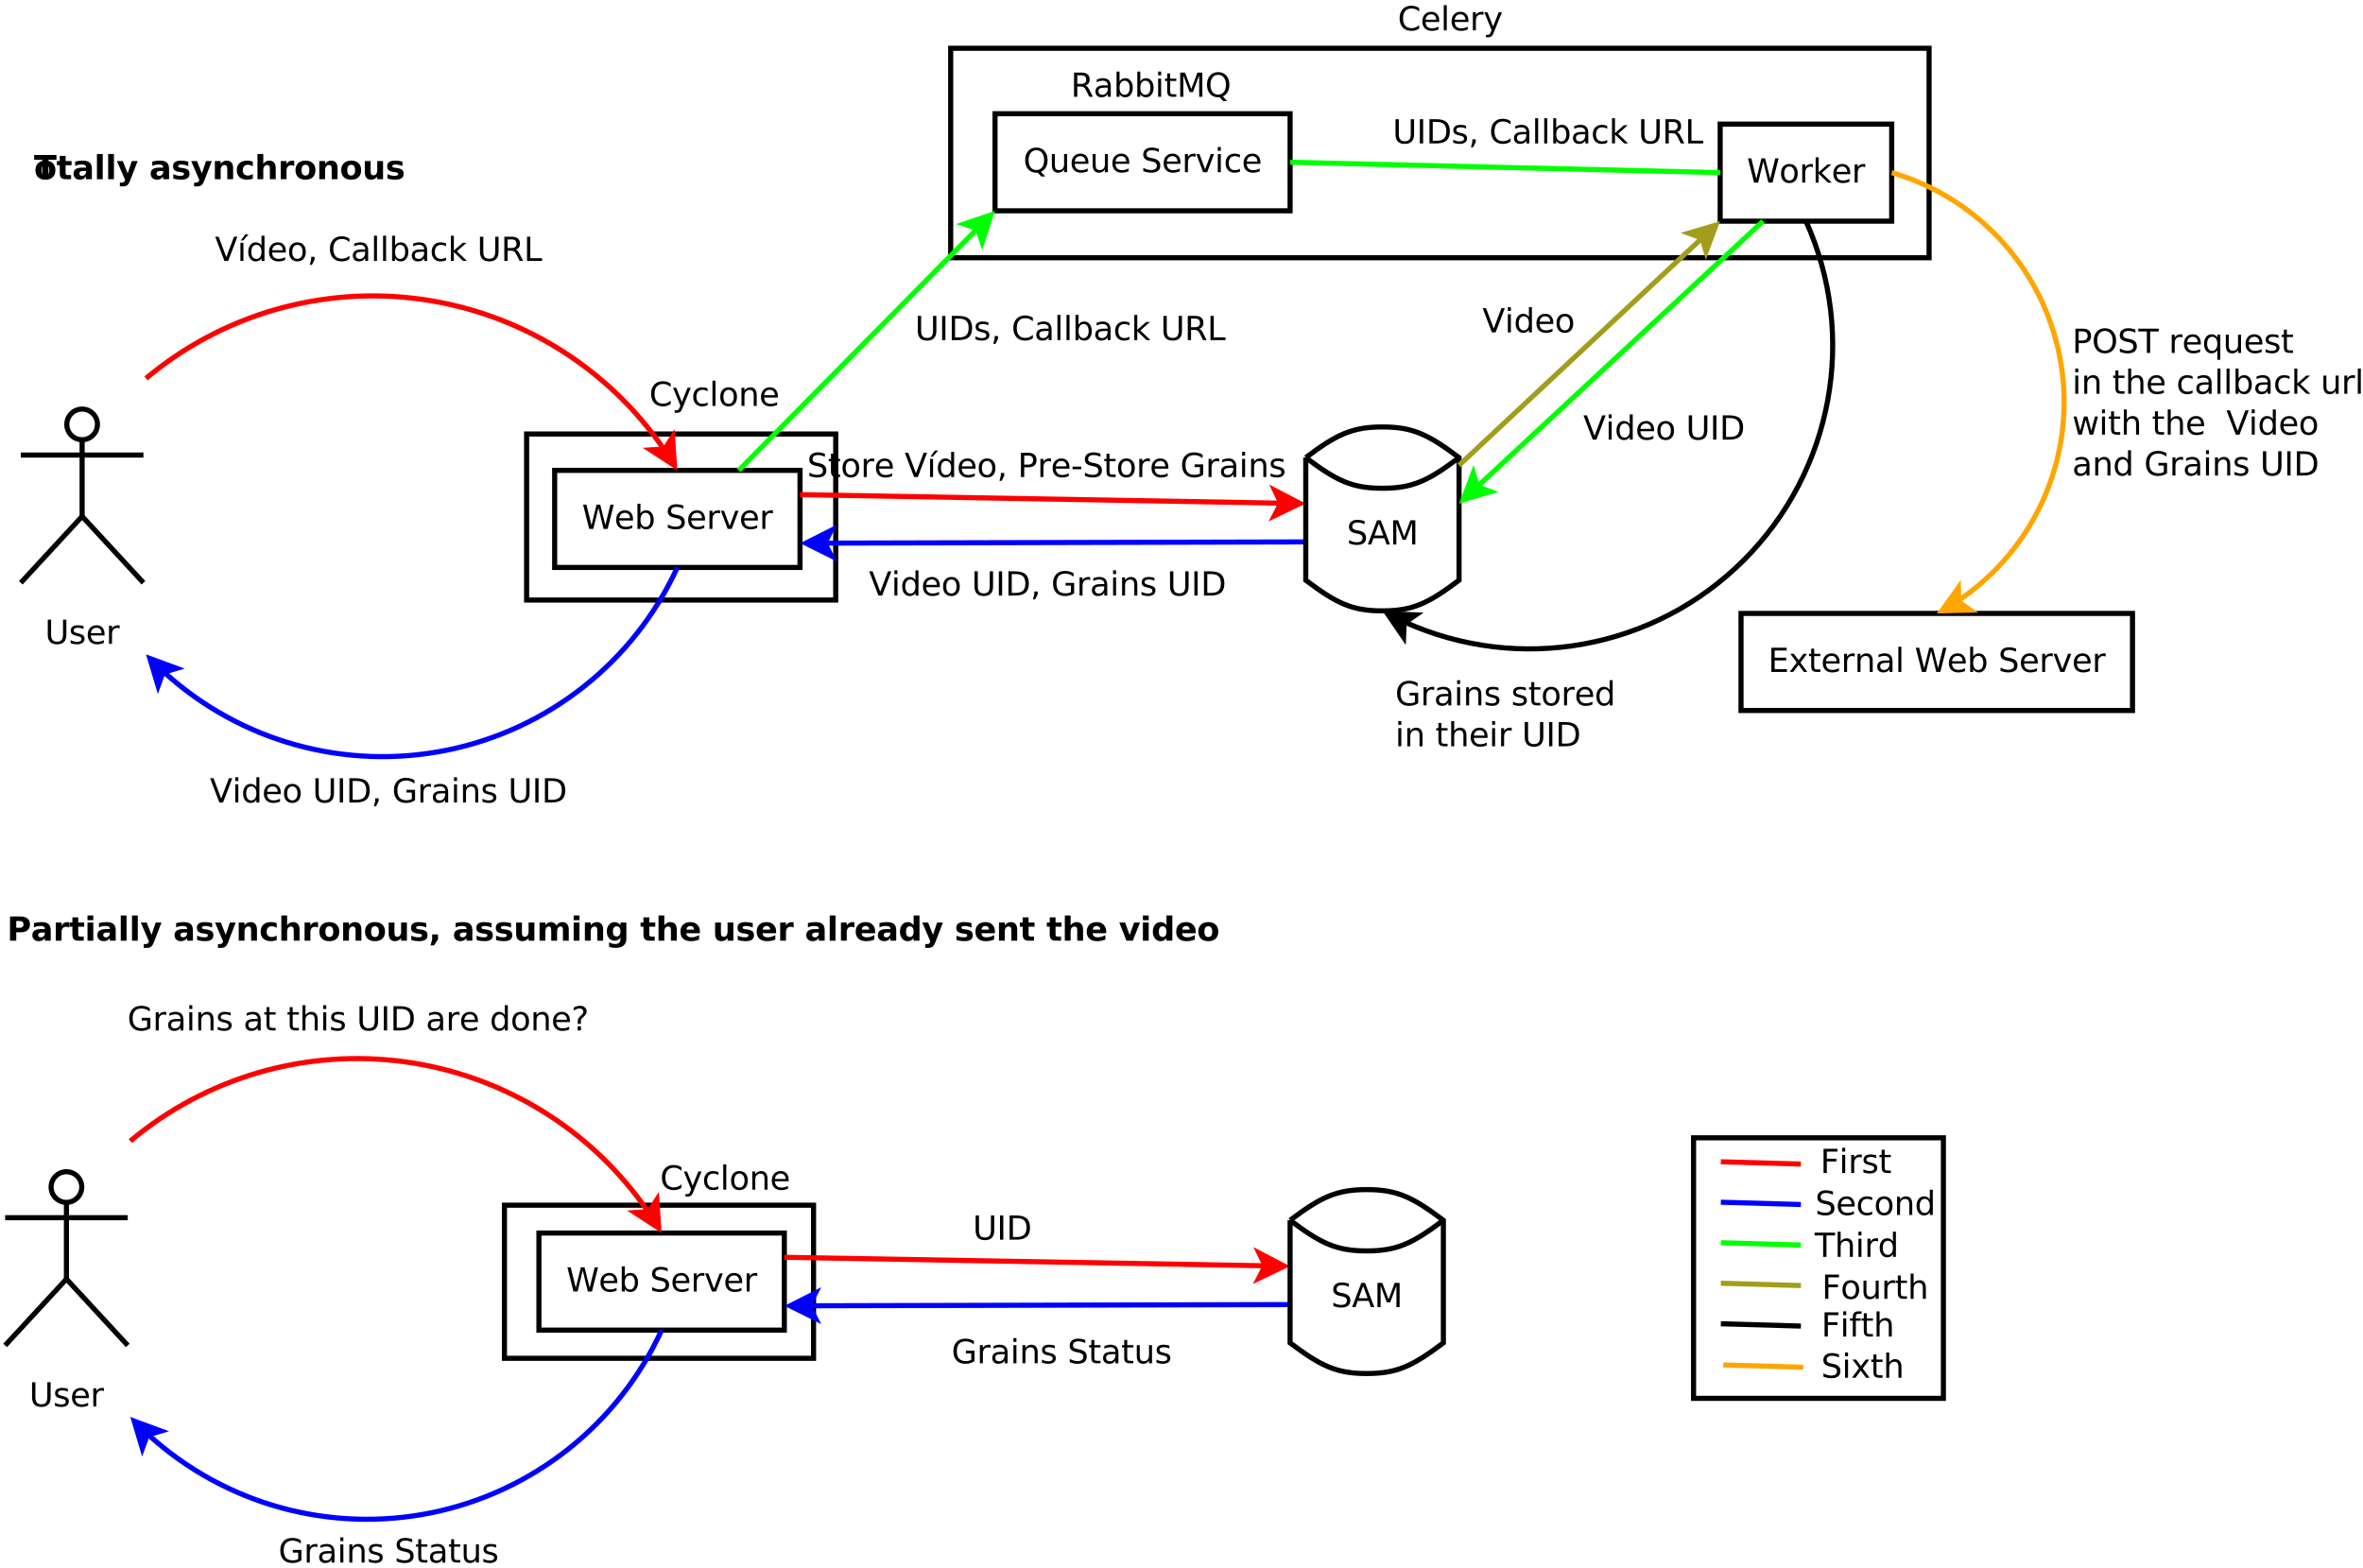 <?xml version="1.0" encoding="UTF-8"?>
<svg xmlns="http://www.w3.org/2000/svg" xmlns:xlink="http://www.w3.org/1999/xlink" width="925pt" height="614pt" viewBox="0 0 925 614" version="1.1">
<defs>
<g>
<symbol overflow="visible" id="glyph0-0">
<path style="stroke:none;" d="M 0.641 2.297 L 0.641 -9.172 L 7.141 -9.172 L 7.141 2.297 L 0.641 2.297 Z M 1.375 1.578 L 6.422 1.578 L 6.422 -8.438 L 1.375 -8.438 L 1.375 1.578 Z M 1.375 1.578 "/>
</symbol>
<symbol overflow="visible" id="glyph0-1">
<path style="stroke:none;" d="M 1.125 -9.484 L 2.422 -9.484 L 2.422 -3.719 C 2.422 -2.707 2.602 -1.977 2.969 -1.531 C 3.332 -1.082 3.93 -0.859 4.766 -0.859 C 5.586 -0.859 6.18 -1.082 6.547 -1.531 C 6.91 -1.977 7.094 -2.707 7.094 -3.719 L 7.094 -9.484 L 8.391 -9.484 L 8.391 -3.562 C 8.391 -2.32 8.082 -1.383 7.469 -0.75 C 6.852 -0.125 5.953 0.188 4.766 0.188 C 3.566 0.188 2.66 -0.125 2.047 -0.75 C 1.43 -1.383 1.125 -2.32 1.125 -3.562 L 1.125 -9.484 Z M 1.125 -9.484 "/>
</symbol>
<symbol overflow="visible" id="glyph0-2">
<path style="stroke:none;" d="M 5.75 -6.906 L 5.75 -5.797 C 5.426 -5.961 5.086 -6.086 4.734 -6.172 C 4.379 -6.254 4.008 -6.297 3.625 -6.297 C 3.039 -6.297 2.602 -6.207 2.312 -6.031 C 2.031 -5.852 1.891 -5.586 1.891 -5.234 C 1.891 -4.961 1.988 -4.75 2.188 -4.594 C 2.395 -4.445 2.816 -4.301 3.453 -4.156 L 3.844 -4.062 C 4.676 -3.883 5.266 -3.633 5.609 -3.312 C 5.961 -2.988 6.141 -2.539 6.141 -1.969 C 6.141 -1.301 5.879 -0.773 5.359 -0.391 C 4.836 -0.004 4.117 0.188 3.203 0.188 C 2.816 0.188 2.414 0.148 2 0.078 C 1.594 0.004 1.16 -0.109 0.703 -0.266 L 0.703 -1.469 C 1.141 -1.238 1.566 -1.066 1.984 -0.953 C 2.398 -0.848 2.812 -0.797 3.219 -0.797 C 3.77 -0.797 4.191 -0.891 4.484 -1.078 C 4.785 -1.266 4.938 -1.531 4.938 -1.875 C 4.938 -2.188 4.828 -2.426 4.609 -2.594 C 4.398 -2.77 3.938 -2.938 3.219 -3.094 L 2.812 -3.188 C 2.082 -3.344 1.555 -3.578 1.234 -3.891 C 0.91 -4.203 0.75 -4.633 0.75 -5.188 C 0.75 -5.852 0.984 -6.367 1.453 -6.734 C 1.93 -7.098 2.609 -7.281 3.484 -7.281 C 3.91 -7.281 4.316 -7.25 4.703 -7.188 C 5.086 -7.125 5.438 -7.031 5.75 -6.906 Z M 5.75 -6.906 "/>
</symbol>
<symbol overflow="visible" id="glyph0-3">
<path style="stroke:none;" d="M 7.312 -3.844 L 7.312 -3.281 L 1.938 -3.281 C 1.988 -2.469 2.227 -1.852 2.656 -1.438 C 3.094 -1.02 3.695 -0.812 4.469 -0.812 C 4.914 -0.812 5.348 -0.863 5.766 -0.969 C 6.191 -1.082 6.613 -1.25 7.031 -1.469 L 7.031 -0.359 C 6.613 -0.18 6.18 -0.047 5.734 0.047 C 5.297 0.141 4.852 0.188 4.406 0.188 C 3.27 0.188 2.367 -0.141 1.703 -0.797 C 1.047 -1.461 0.719 -2.359 0.719 -3.484 C 0.719 -4.648 1.031 -5.57 1.656 -6.25 C 2.289 -6.938 3.141 -7.281 4.203 -7.281 C 5.16 -7.281 5.914 -6.973 6.469 -6.359 C 7.031 -5.742 7.312 -4.906 7.312 -3.844 Z M 6.141 -4.188 C 6.129 -4.82 5.945 -5.332 5.594 -5.719 C 5.25 -6.102 4.789 -6.297 4.219 -6.297 C 3.562 -6.297 3.035 -6.109 2.641 -5.734 C 2.254 -5.367 2.031 -4.852 1.969 -4.188 L 6.141 -4.188 Z M 6.141 -4.188 "/>
</symbol>
<symbol overflow="visible" id="glyph0-4">
<path style="stroke:none;" d="M 5.344 -6.016 C 5.207 -6.086 5.062 -6.141 4.906 -6.172 C 4.758 -6.211 4.594 -6.234 4.406 -6.234 C 3.75 -6.234 3.242 -6.02 2.891 -5.594 C 2.535 -5.164 2.359 -4.551 2.359 -3.75 L 2.359 0 L 1.188 0 L 1.188 -7.109 L 2.359 -7.109 L 2.359 -6 C 2.598 -6.438 2.914 -6.758 3.312 -6.969 C 3.707 -7.176 4.188 -7.281 4.75 -7.281 C 4.832 -7.281 4.922 -7.273 5.016 -7.266 C 5.109 -7.254 5.219 -7.238 5.344 -7.219 L 5.344 -6.016 Z M 5.344 -6.016 "/>
</symbol>
<symbol overflow="visible" id="glyph0-5">
<path style="stroke:none;" d="M 0.438 -9.484 L 1.734 -9.484 L 3.719 -1.469 L 5.703 -9.484 L 7.141 -9.484 L 9.141 -1.469 L 11.125 -9.484 L 12.422 -9.484 L 10.047 0 L 8.438 0 L 6.438 -8.234 L 4.422 0 L 2.812 0 L 0.438 -9.484 Z M 0.438 -9.484 "/>
</symbol>
<symbol overflow="visible" id="glyph0-6">
<path style="stroke:none;" d="M 6.328 -3.547 C 6.328 -4.41 6.148 -5.082 5.797 -5.562 C 5.441 -6.051 4.957 -6.297 4.344 -6.297 C 3.727 -6.297 3.242 -6.051 2.891 -5.562 C 2.535 -5.082 2.359 -4.41 2.359 -3.547 C 2.359 -2.691 2.535 -2.02 2.891 -1.531 C 3.242 -1.039 3.727 -0.797 4.344 -0.797 C 4.957 -0.797 5.441 -1.039 5.797 -1.531 C 6.148 -2.02 6.328 -2.691 6.328 -3.547 Z M 2.359 -6.031 C 2.598 -6.457 2.906 -6.77 3.281 -6.969 C 3.656 -7.176 4.102 -7.281 4.625 -7.281 C 5.488 -7.281 6.191 -6.938 6.734 -6.25 C 7.273 -5.562 7.547 -4.66 7.547 -3.547 C 7.547 -2.43 7.273 -1.531 6.734 -0.844 C 6.191 -0.156 5.488 0.188 4.625 0.188 C 4.102 0.188 3.656 0.082 3.281 -0.125 C 2.906 -0.332 2.598 -0.645 2.359 -1.062 L 2.359 0 L 1.188 0 L 1.188 -9.875 L 2.359 -9.875 L 2.359 -6.031 Z M 2.359 -6.031 "/>
</symbol>
<symbol overflow="visible" id="glyph0-7">
<path style="stroke:none;" d=""/>
</symbol>
<symbol overflow="visible" id="glyph0-8">
<path style="stroke:none;" d="M 6.953 -9.172 L 6.953 -7.922 C 6.473 -8.148 6.016 -8.32 5.578 -8.438 C 5.148 -8.551 4.734 -8.609 4.328 -8.609 C 3.629 -8.609 3.086 -8.473 2.703 -8.203 C 2.328 -7.93 2.141 -7.547 2.141 -7.047 C 2.141 -6.629 2.266 -6.312 2.516 -6.094 C 2.773 -5.883 3.254 -5.711 3.953 -5.578 L 4.734 -5.422 C 5.68 -5.234 6.383 -4.91 6.844 -4.453 C 7.301 -3.992 7.531 -3.379 7.531 -2.609 C 7.531 -1.691 7.223 -0.992 6.609 -0.516 C 5.992 -0.047 5.086 0.188 3.891 0.188 C 3.441 0.188 2.961 0.133 2.453 0.031 C 1.953 -0.07 1.43 -0.223 0.891 -0.422 L 0.891 -1.734 C 1.41 -1.441 1.922 -1.223 2.422 -1.078 C 2.922 -0.93 3.41 -0.859 3.891 -0.859 C 4.629 -0.859 5.195 -1 5.594 -1.281 C 5.988 -1.57 6.188 -1.984 6.188 -2.516 C 6.188 -2.984 6.039 -3.348 5.75 -3.609 C 5.469 -3.867 5.004 -4.066 4.359 -4.203 L 3.578 -4.359 C 2.617 -4.547 1.926 -4.844 1.5 -5.25 C 1.07 -5.656 0.859 -6.219 0.859 -6.938 C 0.859 -7.781 1.148 -8.441 1.734 -8.922 C 2.328 -9.41 3.145 -9.656 4.188 -9.656 C 4.625 -9.656 5.07 -9.613 5.531 -9.531 C 6 -9.445 6.473 -9.328 6.953 -9.172 Z M 6.953 -9.172 "/>
</symbol>
<symbol overflow="visible" id="glyph0-9">
<path style="stroke:none;" d="M 0.391 -7.109 L 1.625 -7.109 L 3.844 -1.141 L 6.062 -7.109 L 7.312 -7.109 L 4.641 0 L 3.047 0 L 0.391 -7.109 Z M 0.391 -7.109 "/>
</symbol>
<symbol overflow="visible" id="glyph0-10">
<path style="stroke:none;" d="M 3.719 0 L 0.109 -9.484 L 1.438 -9.484 L 4.438 -1.5 L 7.453 -9.484 L 8.781 -9.484 L 5.172 0 L 3.719 0 Z M 3.719 0 "/>
</symbol>
<symbol overflow="visible" id="glyph0-11">
<path style="stroke:none;" d="M 1.219 -7.109 L 2.391 -7.109 L 2.391 0 L 1.219 0 L 1.219 -7.109 Z M 1.219 -9.875 L 2.391 -9.875 L 2.391 -8.391 L 1.219 -8.391 L 1.219 -9.875 Z M 1.219 -9.875 "/>
</symbol>
<symbol overflow="visible" id="glyph0-12">
<path style="stroke:none;" d="M 5.906 -6.031 L 5.906 -9.875 L 7.078 -9.875 L 7.078 0 L 5.906 0 L 5.906 -1.062 C 5.656 -0.645 5.344 -0.332 4.969 -0.125 C 4.594 0.082 4.145 0.188 3.625 0.188 C 2.77 0.188 2.07 -0.156 1.531 -0.844 C 0.988 -1.531 0.719 -2.43 0.719 -3.547 C 0.719 -4.66 0.988 -5.562 1.531 -6.25 C 2.07 -6.938 2.77 -7.281 3.625 -7.281 C 4.145 -7.281 4.594 -7.176 4.969 -6.969 C 5.344 -6.77 5.656 -6.457 5.906 -6.031 Z M 1.922 -3.547 C 1.922 -2.691 2.098 -2.02 2.453 -1.531 C 2.805 -1.039 3.289 -0.797 3.906 -0.797 C 4.531 -0.797 5.02 -1.039 5.375 -1.531 C 5.727 -2.02 5.906 -2.691 5.906 -3.547 C 5.906 -4.41 5.727 -5.082 5.375 -5.562 C 5.02 -6.051 4.531 -6.297 3.906 -6.297 C 3.289 -6.297 2.805 -6.051 2.453 -5.562 C 2.098 -5.082 1.922 -4.41 1.922 -3.547 Z M 1.922 -3.547 "/>
</symbol>
<symbol overflow="visible" id="glyph0-13">
<path style="stroke:none;" d="M 3.984 -6.297 C 3.359 -6.297 2.863 -6.051 2.5 -5.562 C 2.133 -5.07 1.953 -4.398 1.953 -3.547 C 1.953 -2.691 2.129 -2.02 2.484 -1.531 C 2.848 -1.051 3.348 -0.812 3.984 -0.812 C 4.598 -0.812 5.086 -1.055 5.453 -1.547 C 5.816 -2.035 6 -2.703 6 -3.547 C 6 -4.391 5.816 -5.055 5.453 -5.547 C 5.086 -6.047 4.598 -6.297 3.984 -6.297 Z M 3.984 -7.281 C 4.992 -7.281 5.789 -6.945 6.375 -6.281 C 6.957 -5.625 7.25 -4.711 7.25 -3.547 C 7.25 -2.379 6.957 -1.461 6.375 -0.797 C 5.789 -0.141 4.992 0.188 3.984 0.188 C 2.961 0.188 2.16 -0.141 1.578 -0.797 C 1.004 -1.461 0.719 -2.379 0.719 -3.547 C 0.719 -4.711 1.004 -5.625 1.578 -6.281 C 2.16 -6.945 2.961 -7.281 3.984 -7.281 Z M 3.984 -7.281 "/>
</symbol>
<symbol overflow="visible" id="glyph0-14">
<path style="stroke:none;" d="M 1.281 -9.484 L 2.562 -9.484 L 2.562 0 L 1.281 0 L 1.281 -9.484 Z M 1.281 -9.484 "/>
</symbol>
<symbol overflow="visible" id="glyph0-15">
<path style="stroke:none;" d="M 2.562 -8.422 L 2.562 -1.047 L 4.109 -1.047 C 5.41 -1.047 6.363 -1.344 6.969 -1.938 C 7.582 -2.531 7.891 -3.469 7.891 -4.75 C 7.891 -6.02 7.582 -6.945 6.969 -7.531 C 6.363 -8.125 5.41 -8.422 4.109 -8.422 L 2.562 -8.422 Z M 1.281 -9.484 L 3.906 -9.484 C 5.75 -9.484 7.098 -9.098 7.953 -8.328 C 8.816 -7.566 9.25 -6.375 9.25 -4.75 C 9.25 -3.113 8.816 -1.91 7.953 -1.141 C 7.086 -0.379 5.738 0 3.906 0 L 1.281 0 L 1.281 -9.484 Z M 1.281 -9.484 "/>
</symbol>
<symbol overflow="visible" id="glyph0-16">
<path style="stroke:none;" d="M 1.531 -1.609 L 2.859 -1.609 L 2.859 -0.516 L 1.828 1.516 L 1 1.516 L 1.531 -0.516 L 1.531 -1.609 Z M 1.531 -1.609 "/>
</symbol>
<symbol overflow="visible" id="glyph0-17">
<path style="stroke:none;" d="M 7.734 -1.359 L 7.734 -3.891 L 5.641 -3.891 L 5.641 -4.953 L 9 -4.953 L 9 -0.875 C 8.508 -0.531 7.961 -0.266 7.359 -0.078 C 6.766 0.098 6.129 0.188 5.453 0.188 C 3.973 0.188 2.816 -0.242 1.984 -1.109 C 1.148 -1.973 0.734 -3.18 0.734 -4.734 C 0.734 -6.273 1.148 -7.477 1.984 -8.344 C 2.816 -9.219 3.973 -9.656 5.453 -9.656 C 6.078 -9.656 6.664 -9.578 7.219 -9.422 C 7.781 -9.266 8.297 -9.039 8.766 -8.75 L 8.766 -7.375 C 8.285 -7.781 7.781 -8.082 7.25 -8.281 C 6.719 -8.488 6.156 -8.594 5.562 -8.594 C 4.406 -8.594 3.535 -8.27 2.953 -7.625 C 2.367 -6.977 2.078 -6.016 2.078 -4.734 C 2.078 -3.453 2.367 -2.488 2.953 -1.844 C 3.535 -1.195 4.406 -0.875 5.562 -0.875 C 6.02 -0.875 6.426 -0.91 6.781 -0.984 C 7.133 -1.066 7.453 -1.191 7.734 -1.359 Z M 7.734 -1.359 "/>
</symbol>
<symbol overflow="visible" id="glyph0-18">
<path style="stroke:none;" d="M 4.453 -3.578 C 3.516 -3.578 2.863 -3.469 2.5 -3.25 C 2.133 -3.031 1.953 -2.66 1.953 -2.141 C 1.953 -1.734 2.086 -1.406 2.359 -1.156 C 2.629 -0.914 3 -0.797 3.469 -0.797 C 4.113 -0.797 4.633 -1.023 5.031 -1.484 C 5.426 -1.941 5.625 -2.551 5.625 -3.312 L 5.625 -3.578 L 4.453 -3.578 Z M 6.781 -4.062 L 6.781 0 L 5.625 0 L 5.625 -1.078 C 5.352 -0.648 5.02 -0.332 4.625 -0.125 C 4.227 0.082 3.738 0.188 3.156 0.188 C 2.426 0.188 1.848 -0.016 1.422 -0.422 C 0.992 -0.836 0.781 -1.383 0.781 -2.062 C 0.781 -2.863 1.047 -3.469 1.578 -3.875 C 2.117 -4.281 2.922 -4.484 3.984 -4.484 L 5.625 -4.484 L 5.625 -4.609 C 5.625 -5.141 5.445 -5.551 5.094 -5.844 C 4.738 -6.145 4.238 -6.297 3.594 -6.297 C 3.188 -6.297 2.789 -6.242 2.406 -6.141 C 2.02 -6.047 1.648 -5.898 1.297 -5.703 L 1.297 -6.781 C 1.723 -6.945 2.141 -7.07 2.547 -7.156 C 2.953 -7.238 3.344 -7.281 3.719 -7.281 C 4.75 -7.281 5.516 -7.016 6.016 -6.484 C 6.523 -5.953 6.781 -5.145 6.781 -4.062 Z M 6.781 -4.062 "/>
</symbol>
<symbol overflow="visible" id="glyph0-19">
<path style="stroke:none;" d="M 7.141 -4.297 L 7.141 0 L 5.969 0 L 5.969 -4.25 C 5.969 -4.926 5.836 -5.43 5.578 -5.766 C 5.316 -6.098 4.922 -6.266 4.391 -6.266 C 3.766 -6.266 3.27 -6.062 2.906 -5.656 C 2.539 -5.258 2.359 -4.711 2.359 -4.016 L 2.359 0 L 1.188 0 L 1.188 -7.109 L 2.359 -7.109 L 2.359 -6 C 2.641 -6.426 2.969 -6.742 3.344 -6.953 C 3.719 -7.172 4.156 -7.281 4.656 -7.281 C 5.469 -7.281 6.082 -7.023 6.5 -6.516 C 6.926 -6.016 7.141 -5.273 7.141 -4.297 Z M 7.141 -4.297 "/>
</symbol>
<symbol overflow="visible" id="glyph0-20">
<path style="stroke:none;" d="M 1.219 -7.109 L 2.391 -7.109 L 2.391 0 L 1.219 0 L 1.219 -7.109 Z M 3.125 -10.391 L 4.391 -10.391 L 2.328 -8.016 L 1.359 -8.016 L 3.125 -10.391 Z M 3.125 -10.391 "/>
</symbol>
<symbol overflow="visible" id="glyph0-21">
<path style="stroke:none;" d="M 8.375 -8.75 L 8.375 -7.391 C 7.938 -7.797 7.473 -8.098 6.984 -8.297 C 6.504 -8.492 5.988 -8.594 5.438 -8.594 C 4.352 -8.594 3.52 -8.258 2.938 -7.594 C 2.363 -6.938 2.078 -5.984 2.078 -4.734 C 2.078 -3.484 2.363 -2.523 2.938 -1.859 C 3.52 -1.203 4.352 -0.875 5.438 -0.875 C 5.988 -0.875 6.504 -0.973 6.984 -1.172 C 7.473 -1.367 7.938 -1.664 8.375 -2.062 L 8.375 -0.734 C 7.926 -0.422 7.453 -0.188 6.953 -0.031 C 6.453 0.113 5.922 0.188 5.359 0.188 C 3.922 0.188 2.789 -0.25 1.969 -1.125 C 1.145 -2.008 0.734 -3.211 0.734 -4.734 C 0.734 -6.254 1.145 -7.453 1.969 -8.328 C 2.789 -9.211 3.922 -9.656 5.359 -9.656 C 5.922 -9.656 6.453 -9.578 6.953 -9.422 C 7.461 -9.273 7.938 -9.051 8.375 -8.75 Z M 8.375 -8.75 "/>
</symbol>
<symbol overflow="visible" id="glyph0-22">
<path style="stroke:none;" d="M 1.219 -9.875 L 2.391 -9.875 L 2.391 0 L 1.219 0 L 1.219 -9.875 Z M 1.219 -9.875 "/>
</symbol>
<symbol overflow="visible" id="glyph0-23">
<path style="stroke:none;" d="M 6.344 -6.844 L 6.344 -5.75 C 6.008 -5.926 5.676 -6.062 5.344 -6.156 C 5.008 -6.25 4.676 -6.297 4.344 -6.297 C 3.582 -6.297 2.992 -6.051 2.578 -5.562 C 2.16 -5.082 1.953 -4.41 1.953 -3.547 C 1.953 -2.68 2.16 -2.008 2.578 -1.531 C 2.992 -1.051 3.582 -0.812 4.344 -0.812 C 4.676 -0.812 5.008 -0.852 5.344 -0.938 C 5.676 -1.031 6.008 -1.172 6.344 -1.359 L 6.344 -0.266 C 6.02 -0.117 5.68 -0.008 5.328 0.062 C 4.984 0.145 4.613 0.188 4.219 0.188 C 3.145 0.188 2.289 -0.145 1.656 -0.812 C 1.031 -1.488 0.719 -2.398 0.719 -3.547 C 0.719 -4.703 1.035 -5.613 1.672 -6.281 C 2.305 -6.945 3.18 -7.281 4.297 -7.281 C 4.648 -7.281 5 -7.242 5.344 -7.172 C 5.688 -7.098 6.02 -6.988 6.344 -6.844 Z M 6.344 -6.844 "/>
</symbol>
<symbol overflow="visible" id="glyph0-24">
<path style="stroke:none;" d="M 1.188 -9.875 L 2.359 -9.875 L 2.359 -4.047 L 5.844 -7.109 L 7.328 -7.109 L 3.562 -3.781 L 7.484 0 L 5.969 0 L 2.359 -3.469 L 2.359 0 L 1.188 0 L 1.188 -9.875 Z M 1.188 -9.875 "/>
</symbol>
<symbol overflow="visible" id="glyph0-25">
<path style="stroke:none;" d="M 5.766 -4.438 C 6.047 -4.344 6.316 -4.145 6.578 -3.844 C 6.836 -3.539 7.098 -3.125 7.359 -2.594 L 8.656 0 L 7.281 0 L 6.062 -2.438 C 5.75 -3.07 5.445 -3.488 5.156 -3.688 C 4.863 -3.895 4.461 -4 3.953 -4 L 2.562 -4 L 2.562 0 L 1.281 0 L 1.281 -9.484 L 4.172 -9.484 C 5.254 -9.484 6.062 -9.254 6.594 -8.797 C 7.125 -8.348 7.391 -7.664 7.391 -6.75 C 7.391 -6.156 7.25 -5.66 6.969 -5.266 C 6.695 -4.867 6.297 -4.594 5.766 -4.438 Z M 2.562 -8.422 L 2.562 -5.062 L 4.172 -5.062 C 4.785 -5.062 5.25 -5.203 5.562 -5.484 C 5.883 -5.773 6.047 -6.195 6.047 -6.75 C 6.047 -7.301 5.883 -7.719 5.562 -8 C 5.25 -8.281 4.785 -8.422 4.172 -8.422 L 2.562 -8.422 Z M 2.562 -8.422 "/>
</symbol>
<symbol overflow="visible" id="glyph0-26">
<path style="stroke:none;" d="M 1.281 -9.484 L 2.562 -9.484 L 2.562 -1.078 L 7.172 -1.078 L 7.172 0 L 1.281 0 L 1.281 -9.484 Z M 1.281 -9.484 "/>
</symbol>
<symbol overflow="visible" id="glyph0-27">
<path style="stroke:none;" d="M 2.375 -9.125 L 2.375 -7.109 L 4.781 -7.109 L 4.781 -6.203 L 2.375 -6.203 L 2.375 -2.344 C 2.375 -1.758 2.453 -1.383 2.609 -1.219 C 2.773 -1.062 3.102 -0.984 3.594 -0.984 L 4.781 -0.984 L 4.781 0 L 3.594 0 C 2.688 0 2.062 -0.164 1.719 -0.5 C 1.375 -0.844 1.203 -1.457 1.203 -2.344 L 1.203 -6.203 L 0.344 -6.203 L 0.344 -7.109 L 1.203 -7.109 L 1.203 -9.125 L 2.375 -9.125 Z M 2.375 -9.125 "/>
</symbol>
<symbol overflow="visible" id="glyph0-28">
<path style="stroke:none;" d="M 2.562 -8.422 L 2.562 -4.859 L 4.172 -4.859 C 4.766 -4.859 5.223 -5.016 5.547 -5.328 C 5.879 -5.641 6.047 -6.078 6.047 -6.641 C 6.047 -7.211 5.879 -7.648 5.547 -7.953 C 5.223 -8.266 4.766 -8.422 4.172 -8.422 L 2.562 -8.422 Z M 1.281 -9.484 L 4.172 -9.484 C 5.234 -9.484 6.035 -9.238 6.578 -8.75 C 7.117 -8.27 7.391 -7.566 7.391 -6.641 C 7.391 -5.711 7.117 -5.008 6.578 -4.531 C 6.035 -4.051 5.234 -3.812 4.172 -3.812 L 2.562 -3.812 L 2.562 0 L 1.281 0 L 1.281 -9.484 Z M 1.281 -9.484 "/>
</symbol>
<symbol overflow="visible" id="glyph0-29">
<path style="stroke:none;" d="M 0.641 -4.078 L 4.062 -4.078 L 4.062 -3.047 L 0.641 -3.047 L 0.641 -4.078 Z M 0.641 -4.078 "/>
</symbol>
<symbol overflow="visible" id="glyph0-30">
<path style="stroke:none;" d="M 4.438 -8.219 L 2.703 -3.5 L 6.188 -3.5 L 4.438 -8.219 Z M 3.719 -9.484 L 5.172 -9.484 L 8.781 0 L 7.453 0 L 6.594 -2.438 L 2.312 -2.438 L 1.453 0 L 0.109 0 L 3.719 -9.484 Z M 3.719 -9.484 "/>
</symbol>
<symbol overflow="visible" id="glyph0-31">
<path style="stroke:none;" d="M 1.281 -9.484 L 3.188 -9.484 L 5.609 -3.031 L 8.031 -9.484 L 9.953 -9.484 L 9.953 0 L 8.703 0 L 8.703 -8.328 L 6.25 -1.828 L 4.969 -1.828 L 2.516 -8.328 L 2.516 0 L 1.281 0 L 1.281 -9.484 Z M 1.281 -9.484 "/>
</symbol>
<symbol overflow="visible" id="glyph0-32">
<path style="stroke:none;" d="M 5.125 -8.609 C 4.188 -8.609 3.441 -8.258 2.891 -7.562 C 2.348 -6.875 2.078 -5.93 2.078 -4.734 C 2.078 -3.535 2.348 -2.586 2.891 -1.891 C 3.441 -1.203 4.188 -0.859 5.125 -0.859 C 6.051 -0.859 6.785 -1.203 7.328 -1.891 C 7.879 -2.586 8.156 -3.535 8.156 -4.734 C 8.156 -5.93 7.879 -6.875 7.328 -7.562 C 6.785 -8.258 6.051 -8.609 5.125 -8.609 Z M 6.922 -0.172 L 8.609 1.672 L 7.062 1.672 L 5.656 0.156 C 5.52 0.164 5.41 0.172 5.328 0.172 C 5.254 0.18 5.188 0.188 5.125 0.188 C 3.789 0.188 2.723 -0.254 1.922 -1.141 C 1.129 -2.035 0.734 -3.234 0.734 -4.734 C 0.734 -6.223 1.129 -7.414 1.922 -8.312 C 2.723 -9.207 3.789 -9.656 5.125 -9.656 C 6.445 -9.656 7.504 -9.207 8.297 -8.312 C 9.098 -7.414 9.5 -6.223 9.5 -4.734 C 9.5 -3.629 9.273 -2.688 8.828 -1.906 C 8.391 -1.125 7.754 -0.547 6.922 -0.172 Z M 6.922 -0.172 "/>
</symbol>
<symbol overflow="visible" id="glyph0-33">
<path style="stroke:none;" d="M 1.109 -2.812 L 1.109 -7.109 L 2.266 -7.109 L 2.266 -2.844 C 2.266 -2.176 2.395 -1.672 2.656 -1.328 C 2.926 -0.992 3.32 -0.828 3.844 -0.828 C 4.477 -0.828 4.977 -1.023 5.344 -1.422 C 5.707 -1.828 5.891 -2.379 5.891 -3.078 L 5.891 -7.109 L 7.062 -7.109 L 7.062 0 L 5.891 0 L 5.891 -1.094 C 5.609 -0.656 5.281 -0.332 4.906 -0.125 C 4.531 0.082 4.094 0.188 3.594 0.188 C 2.781 0.188 2.16 -0.066 1.734 -0.578 C 1.316 -1.086 1.109 -1.832 1.109 -2.812 Z M 1.109 -2.812 "/>
</symbol>
<symbol overflow="visible" id="glyph0-34">
<path style="stroke:none;" d="M 7.141 -4.297 L 7.141 0 L 5.969 0 L 5.969 -4.25 C 5.969 -4.926 5.836 -5.43 5.578 -5.766 C 5.316 -6.098 4.922 -6.266 4.391 -6.266 C 3.766 -6.266 3.27 -6.062 2.906 -5.656 C 2.539 -5.258 2.359 -4.711 2.359 -4.016 L 2.359 0 L 1.188 0 L 1.188 -9.875 L 2.359 -9.875 L 2.359 -6 C 2.641 -6.426 2.969 -6.742 3.344 -6.953 C 3.719 -7.172 4.156 -7.281 4.656 -7.281 C 5.469 -7.281 6.082 -7.023 6.5 -6.516 C 6.926 -6.016 7.141 -5.273 7.141 -4.297 Z M 7.141 -4.297 "/>
</symbol>
<symbol overflow="visible" id="glyph0-35">
<path style="stroke:none;" d="M 1.281 -9.484 L 7.266 -9.484 L 7.266 -8.391 L 2.562 -8.391 L 2.562 -5.594 L 7.078 -5.594 L 7.078 -4.516 L 2.562 -4.516 L 2.562 -1.078 L 7.375 -1.078 L 7.375 0 L 1.281 0 L 1.281 -9.484 Z M 1.281 -9.484 "/>
</symbol>
<symbol overflow="visible" id="glyph0-36">
<path style="stroke:none;" d="M 7.141 -7.109 L 4.562 -3.656 L 7.266 0 L 5.891 0 L 3.828 -2.797 L 1.75 0 L 0.375 0 L 3.141 -3.719 L 0.609 -7.109 L 1.984 -7.109 L 3.875 -4.578 L 5.75 -7.109 L 7.141 -7.109 Z M 7.141 -7.109 "/>
</symbol>
<symbol overflow="visible" id="glyph0-37">
<path style="stroke:none;" d="M 5.125 -8.609 C 4.188 -8.609 3.441 -8.258 2.891 -7.562 C 2.348 -6.875 2.078 -5.93 2.078 -4.734 C 2.078 -3.535 2.348 -2.586 2.891 -1.891 C 3.441 -1.203 4.188 -0.859 5.125 -0.859 C 6.051 -0.859 6.785 -1.203 7.328 -1.891 C 7.879 -2.586 8.156 -3.535 8.156 -4.734 C 8.156 -5.93 7.879 -6.875 7.328 -7.562 C 6.785 -8.258 6.051 -8.609 5.125 -8.609 Z M 5.125 -9.656 C 6.445 -9.656 7.504 -9.207 8.297 -8.312 C 9.098 -7.414 9.5 -6.223 9.5 -4.734 C 9.5 -3.234 9.098 -2.035 8.297 -1.141 C 7.504 -0.254 6.445 0.188 5.125 0.188 C 3.789 0.188 2.723 -0.254 1.922 -1.141 C 1.129 -2.035 0.734 -3.234 0.734 -4.734 C 0.734 -6.223 1.129 -7.414 1.922 -8.312 C 2.723 -9.207 3.789 -9.656 5.125 -9.656 Z M 5.125 -9.656 "/>
</symbol>
<symbol overflow="visible" id="glyph0-38">
<path style="stroke:none;" d="M -0.031 -9.484 L 7.984 -9.484 L 7.984 -8.391 L 4.609 -8.391 L 4.609 0 L 3.328 0 L 3.328 -8.391 L -0.031 -8.391 L -0.031 -9.484 Z M -0.031 -9.484 "/>
</symbol>
<symbol overflow="visible" id="glyph0-39">
<path style="stroke:none;" d="M 1.922 -3.547 C 1.922 -2.691 2.098 -2.02 2.453 -1.531 C 2.805 -1.039 3.289 -0.797 3.906 -0.797 C 4.531 -0.797 5.02 -1.039 5.375 -1.531 C 5.727 -2.02 5.906 -2.691 5.906 -3.547 C 5.906 -4.41 5.727 -5.082 5.375 -5.562 C 5.02 -6.051 4.531 -6.297 3.906 -6.297 C 3.289 -6.297 2.805 -6.051 2.453 -5.562 C 2.098 -5.082 1.922 -4.41 1.922 -3.547 Z M 5.906 -1.062 C 5.656 -0.645 5.344 -0.332 4.969 -0.125 C 4.594 0.082 4.145 0.188 3.625 0.188 C 2.77 0.188 2.07 -0.156 1.531 -0.844 C 0.988 -1.531 0.719 -2.43 0.719 -3.547 C 0.719 -4.66 0.988 -5.562 1.531 -6.25 C 2.07 -6.938 2.77 -7.281 3.625 -7.281 C 4.145 -7.281 4.594 -7.176 4.969 -6.969 C 5.344 -6.77 5.656 -6.457 5.906 -6.031 L 5.906 -7.109 L 7.078 -7.109 L 7.078 2.703 L 5.906 2.703 L 5.906 -1.062 Z M 5.906 -1.062 "/>
</symbol>
<symbol overflow="visible" id="glyph0-40">
<path style="stroke:none;" d="M 0.547 -7.109 L 1.719 -7.109 L 3.172 -1.562 L 4.625 -7.109 L 6 -7.109 L 7.469 -1.562 L 8.922 -7.109 L 10.094 -7.109 L 8.234 0 L 6.844 0 L 5.312 -5.828 L 3.781 0 L 2.406 0 L 0.547 -7.109 Z M 0.547 -7.109 "/>
</symbol>
<symbol overflow="visible" id="glyph0-41">
<path style="stroke:none;" d="M 2.484 -1.609 L 3.766 -1.609 L 3.766 0 L 2.484 0 L 2.484 -1.609 Z M 3.734 -2.547 L 2.516 -2.547 L 2.516 -3.516 C 2.516 -3.953 2.57 -4.305 2.688 -4.578 C 2.812 -4.848 3.066 -5.164 3.453 -5.531 L 4.016 -6.094 C 4.254 -6.32 4.426 -6.535 4.531 -6.734 C 4.645 -6.93 4.703 -7.133 4.703 -7.344 C 4.703 -7.719 4.562 -8.02 4.281 -8.25 C 4.008 -8.488 3.645 -8.609 3.188 -8.609 C 2.852 -8.609 2.492 -8.531 2.109 -8.375 C 1.734 -8.227 1.344 -8.016 0.938 -7.734 L 0.938 -8.938 C 1.332 -9.176 1.734 -9.352 2.141 -9.469 C 2.547 -9.594 2.969 -9.656 3.406 -9.656 C 4.188 -9.656 4.812 -9.445 5.281 -9.031 C 5.758 -8.625 6 -8.082 6 -7.406 C 6 -7.082 5.922 -6.773 5.766 -6.484 C 5.609 -6.203 5.344 -5.879 4.969 -5.516 L 4.406 -4.969 C 4.207 -4.77 4.066 -4.613 3.984 -4.5 C 3.898 -4.383 3.844 -4.273 3.812 -4.172 C 3.781 -4.078 3.758 -3.969 3.75 -3.844 C 3.738 -3.719 3.734 -3.547 3.734 -3.328 L 3.734 -2.547 Z M 3.734 -2.547 "/>
</symbol>
<symbol overflow="visible" id="glyph0-42">
<path style="stroke:none;" d="M 1.281 -9.484 L 6.719 -9.484 L 6.719 -8.391 L 2.562 -8.391 L 2.562 -5.609 L 6.312 -5.609 L 6.312 -4.531 L 2.562 -4.531 L 2.562 0 L 1.281 0 L 1.281 -9.484 Z M 1.281 -9.484 "/>
</symbol>
<symbol overflow="visible" id="glyph0-43">
<path style="stroke:none;" d="M 4.828 -9.875 L 4.828 -8.906 L 3.703 -8.906 C 3.285 -8.906 2.992 -8.816 2.828 -8.641 C 2.672 -8.473 2.594 -8.172 2.594 -7.734 L 2.594 -7.109 L 4.516 -7.109 L 4.516 -6.203 L 2.594 -6.203 L 2.594 0 L 1.422 0 L 1.422 -6.203 L 0.297 -6.203 L 0.297 -7.109 L 1.422 -7.109 L 1.422 -7.609 C 1.422 -8.398 1.602 -8.973 1.969 -9.328 C 2.332 -9.691 2.914 -9.875 3.719 -9.875 L 4.828 -9.875 Z M 4.828 -9.875 "/>
</symbol>
<symbol overflow="visible" id="glyph0-44">
<path style="stroke:none;" d="M 4.188 0.656 C 3.852 1.508 3.531 2.062 3.219 2.312 C 2.906 2.57 2.488 2.703 1.969 2.703 L 1.031 2.703 L 1.031 1.734 L 1.719 1.734 C 2.039 1.734 2.289 1.656 2.469 1.5 C 2.645 1.344 2.836 0.984 3.047 0.422 L 3.266 -0.109 L 0.391 -7.109 L 1.625 -7.109 L 3.844 -1.547 L 6.062 -7.109 L 7.312 -7.109 L 4.188 0.656 Z M 4.188 0.656 "/>
</symbol>
<symbol overflow="visible" id="glyph1-0">
<path style="stroke:none;" d="M 0.641 2.297 L 0.641 -9.172 L 7.141 -9.172 L 7.141 2.297 L 0.641 2.297 Z M 1.375 1.578 L 6.422 1.578 L 6.422 -8.438 L 1.375 -8.438 L 1.375 1.578 Z M 1.375 1.578 "/>
</symbol>
<symbol overflow="visible" id="glyph1-1">
<path style="stroke:none;" d="M 0.062 -9.484 L 8.797 -9.484 L 8.797 -7.625 L 5.656 -7.625 L 5.656 0 L 3.219 0 L 3.219 -7.625 L 0.062 -7.625 L 0.062 -9.484 Z M 0.062 -9.484 "/>
</symbol>
<symbol overflow="visible" id="glyph1-2">
<path style="stroke:none;" d="M 4.469 -5.656 C 3.969 -5.656 3.582 -5.473 3.312 -5.109 C 3.051 -4.754 2.922 -4.234 2.922 -3.547 C 2.922 -2.867 3.051 -2.348 3.312 -1.984 C 3.582 -1.617 3.969 -1.438 4.469 -1.438 C 4.969 -1.438 5.348 -1.617 5.609 -1.984 C 5.867 -2.348 6 -2.867 6 -3.547 C 6 -4.234 5.867 -4.754 5.609 -5.109 C 5.348 -5.473 4.969 -5.656 4.469 -5.656 Z M 4.469 -7.281 C 5.695 -7.281 6.656 -6.945 7.344 -6.281 C 8.031 -5.625 8.375 -4.711 8.375 -3.547 C 8.375 -2.379 8.031 -1.461 7.344 -0.797 C 6.656 -0.141 5.695 0.188 4.469 0.188 C 3.25 0.188 2.289 -0.141 1.594 -0.797 C 0.906 -1.461 0.562 -2.379 0.562 -3.547 C 0.562 -4.711 0.906 -5.625 1.594 -6.281 C 2.289 -6.945 3.25 -7.281 4.469 -7.281 Z M 4.469 -7.281 "/>
</symbol>
<symbol overflow="visible" id="glyph1-3">
<path style="stroke:none;" d="M 3.578 -9.125 L 3.578 -7.109 L 5.922 -7.109 L 5.922 -5.484 L 3.578 -5.484 L 3.578 -2.469 C 3.578 -2.133 3.641 -1.91 3.766 -1.797 C 3.898 -1.68 4.16 -1.625 4.547 -1.625 L 5.719 -1.625 L 5.719 0 L 3.766 0 C 2.867 0 2.234 -0.188 1.859 -0.562 C 1.484 -0.938 1.297 -1.57 1.297 -2.469 L 1.297 -5.484 L 0.172 -5.484 L 0.172 -7.109 L 1.297 -7.109 L 1.297 -9.125 L 3.578 -9.125 Z M 3.578 -9.125 "/>
</symbol>
<symbol overflow="visible" id="glyph1-4">
<path style="stroke:none;" d="M 4.281 -3.203 C 3.801 -3.203 3.441 -3.117 3.203 -2.953 C 2.961 -2.797 2.844 -2.562 2.844 -2.25 C 2.844 -1.957 2.938 -1.727 3.125 -1.562 C 3.32 -1.406 3.594 -1.328 3.938 -1.328 C 4.363 -1.328 4.723 -1.477 5.016 -1.781 C 5.305 -2.094 5.453 -2.477 5.453 -2.938 L 5.453 -3.203 L 4.281 -3.203 Z M 7.75 -4.062 L 7.75 0 L 5.453 0 L 5.453 -1.047 C 5.148 -0.617 4.805 -0.305 4.422 -0.109 C 4.047 0.086 3.586 0.188 3.047 0.188 C 2.305 0.188 1.707 -0.023 1.25 -0.453 C 0.789 -0.891 0.562 -1.453 0.562 -2.141 C 0.562 -2.973 0.848 -3.582 1.422 -3.969 C 1.992 -4.352 2.895 -4.547 4.125 -4.547 L 5.453 -4.547 L 5.453 -4.734 C 5.453 -5.086 5.312 -5.348 5.031 -5.516 C 4.75 -5.68 4.305 -5.766 3.703 -5.766 C 3.223 -5.766 2.77 -5.719 2.344 -5.625 C 1.926 -5.531 1.539 -5.383 1.188 -5.188 L 1.188 -6.922 C 1.664 -7.035 2.148 -7.125 2.641 -7.188 C 3.141 -7.25 3.633 -7.281 4.125 -7.281 C 5.406 -7.281 6.328 -7.023 6.891 -6.516 C 7.461 -6.016 7.75 -5.195 7.75 -4.062 Z M 7.75 -4.062 "/>
</symbol>
<symbol overflow="visible" id="glyph1-5">
<path style="stroke:none;" d="M 1.094 -9.875 L 3.359 -9.875 L 3.359 0 L 1.094 0 L 1.094 -9.875 Z M 1.094 -9.875 "/>
</symbol>
<symbol overflow="visible" id="glyph1-6">
<path style="stroke:none;" d="M 0.156 -7.109 L 2.438 -7.109 L 4.344 -2.281 L 5.969 -7.109 L 8.234 -7.109 L 5.25 0.672 C 4.945 1.461 4.594 2.016 4.188 2.328 C 3.789 2.648 3.266 2.812 2.609 2.812 L 1.297 2.812 L 1.297 1.312 L 2.016 1.312 C 2.398 1.312 2.676 1.25 2.844 1.125 C 3.02 1.008 3.16 0.789 3.266 0.469 L 3.328 0.266 L 0.156 -7.109 Z M 0.156 -7.109 "/>
</symbol>
<symbol overflow="visible" id="glyph1-7">
<path style="stroke:none;" d=""/>
</symbol>
<symbol overflow="visible" id="glyph1-8">
<path style="stroke:none;" d="M 6.641 -6.891 L 6.641 -5.156 C 6.16 -5.363 5.691 -5.516 5.234 -5.609 C 4.785 -5.711 4.359 -5.766 3.953 -5.766 C 3.523 -5.766 3.203 -5.711 2.984 -5.609 C 2.773 -5.504 2.672 -5.336 2.672 -5.109 C 2.672 -4.93 2.75 -4.789 2.906 -4.688 C 3.07 -4.594 3.359 -4.52 3.766 -4.469 L 4.172 -4.422 C 5.336 -4.273 6.117 -4.031 6.516 -3.688 C 6.922 -3.352 7.125 -2.82 7.125 -2.094 C 7.125 -1.332 6.844 -0.758 6.281 -0.375 C 5.727 0 4.895 0.188 3.781 0.188 C 3.312 0.188 2.828 0.148 2.328 0.078 C 1.828 0.004 1.312 -0.109 0.781 -0.266 L 0.781 -1.984 C 1.227 -1.766 1.691 -1.598 2.172 -1.484 C 2.648 -1.379 3.133 -1.328 3.625 -1.328 C 4.07 -1.328 4.406 -1.383 4.625 -1.5 C 4.852 -1.625 4.969 -1.812 4.969 -2.062 C 4.969 -2.258 4.891 -2.406 4.734 -2.5 C 4.578 -2.602 4.27 -2.688 3.812 -2.75 L 3.406 -2.797 C 2.395 -2.922 1.688 -3.156 1.281 -3.5 C 0.875 -3.844 0.672 -4.363 0.672 -5.062 C 0.672 -5.812 0.926 -6.367 1.438 -6.734 C 1.957 -7.098 2.754 -7.281 3.828 -7.281 C 4.242 -7.281 4.68 -7.25 5.141 -7.188 C 5.598 -7.125 6.098 -7.023 6.641 -6.891 Z M 6.641 -6.891 "/>
</symbol>
<symbol overflow="visible" id="glyph1-9">
<path style="stroke:none;" d="M 8.234 -4.328 L 8.234 0 L 5.953 0 L 5.953 -0.703 L 5.953 -3.312 C 5.953 -3.926 5.938 -4.348 5.906 -4.578 C 5.883 -4.816 5.836 -4.988 5.766 -5.094 C 5.68 -5.238 5.562 -5.352 5.406 -5.438 C 5.258 -5.52 5.086 -5.562 4.891 -5.562 C 4.41 -5.562 4.035 -5.379 3.766 -5.016 C 3.492 -4.648 3.359 -4.145 3.359 -3.5 L 3.359 0 L 1.094 0 L 1.094 -7.109 L 3.359 -7.109 L 3.359 -6.062 C 3.703 -6.477 4.066 -6.785 4.453 -6.984 C 4.836 -7.18 5.266 -7.281 5.734 -7.281 C 6.555 -7.281 7.176 -7.023 7.594 -6.516 C 8.02 -6.016 8.234 -5.285 8.234 -4.328 Z M 8.234 -4.328 "/>
</symbol>
<symbol overflow="visible" id="glyph1-10">
<path style="stroke:none;" d="M 6.844 -6.891 L 6.844 -5.031 C 6.531 -5.238 6.219 -5.395 5.906 -5.5 C 5.594 -5.602 5.27 -5.656 4.938 -5.656 C 4.301 -5.656 3.805 -5.469 3.453 -5.094 C 3.098 -4.727 2.922 -4.211 2.922 -3.547 C 2.922 -2.879 3.098 -2.359 3.453 -1.984 C 3.805 -1.617 4.301 -1.438 4.938 -1.438 C 5.289 -1.438 5.629 -1.488 5.953 -1.594 C 6.273 -1.707 6.57 -1.863 6.844 -2.062 L 6.844 -0.203 C 6.477 -0.078 6.113 0.016 5.75 0.078 C 5.383 0.148 5.02 0.188 4.656 0.188 C 3.375 0.188 2.367 -0.141 1.641 -0.797 C 0.922 -1.461 0.562 -2.379 0.562 -3.547 C 0.562 -4.723 0.922 -5.641 1.641 -6.297 C 2.367 -6.953 3.375 -7.281 4.656 -7.281 C 5.031 -7.281 5.395 -7.242 5.75 -7.172 C 6.113 -7.109 6.477 -7.016 6.844 -6.891 Z M 6.844 -6.891 "/>
</symbol>
<symbol overflow="visible" id="glyph1-11">
<path style="stroke:none;" d="M 8.234 -4.328 L 8.234 0 L 5.953 0 L 5.953 -0.703 L 5.953 -3.297 C 5.953 -3.922 5.938 -4.348 5.906 -4.578 C 5.883 -4.816 5.836 -4.988 5.766 -5.094 C 5.68 -5.238 5.562 -5.352 5.406 -5.438 C 5.258 -5.52 5.086 -5.562 4.891 -5.562 C 4.41 -5.562 4.035 -5.379 3.766 -5.016 C 3.492 -4.648 3.359 -4.145 3.359 -3.5 L 3.359 0 L 1.094 0 L 1.094 -9.875 L 3.359 -9.875 L 3.359 -6.062 C 3.703 -6.477 4.066 -6.785 4.453 -6.984 C 4.836 -7.18 5.266 -7.281 5.734 -7.281 C 6.555 -7.281 7.176 -7.023 7.594 -6.516 C 8.02 -6.016 8.234 -5.285 8.234 -4.328 Z M 8.234 -4.328 "/>
</symbol>
<symbol overflow="visible" id="glyph1-12">
<path style="stroke:none;" d="M 6.375 -5.172 C 6.176 -5.266 5.977 -5.332 5.781 -5.375 C 5.582 -5.426 5.383 -5.453 5.188 -5.453 C 4.602 -5.453 4.148 -5.266 3.828 -4.891 C 3.516 -4.516 3.359 -3.977 3.359 -3.281 L 3.359 0 L 1.094 0 L 1.094 -7.109 L 3.359 -7.109 L 3.359 -5.938 C 3.648 -6.406 3.984 -6.742 4.359 -6.953 C 4.742 -7.172 5.203 -7.281 5.734 -7.281 C 5.805 -7.281 5.883 -7.273 5.969 -7.266 C 6.062 -7.266 6.191 -7.254 6.359 -7.234 L 6.375 -5.172 Z M 6.375 -5.172 "/>
</symbol>
<symbol overflow="visible" id="glyph1-13">
<path style="stroke:none;" d="M 1.016 -2.766 L 1.016 -7.109 L 3.297 -7.109 L 3.297 -6.406 C 3.297 -6.02 3.289 -5.535 3.281 -4.953 C 3.281 -4.367 3.281 -3.977 3.281 -3.781 C 3.281 -3.207 3.297 -2.797 3.328 -2.547 C 3.359 -2.297 3.41 -2.113 3.484 -2 C 3.578 -1.852 3.695 -1.738 3.844 -1.656 C 4 -1.57 4.176 -1.531 4.375 -1.531 C 4.844 -1.531 5.211 -1.711 5.484 -2.078 C 5.754 -2.441 5.891 -2.945 5.891 -3.594 L 5.891 -7.109 L 8.156 -7.109 L 8.156 0 L 5.891 0 L 5.891 -1.031 C 5.547 -0.613 5.18 -0.305 4.797 -0.109 C 4.422 0.086 4 0.188 3.531 0.188 C 2.707 0.188 2.082 -0.062 1.656 -0.562 C 1.227 -1.07 1.016 -1.805 1.016 -2.766 Z M 1.016 -2.766 "/>
</symbol>
<symbol overflow="visible" id="glyph1-14">
<path style="stroke:none;" d="M 1.188 -9.484 L 5.25 -9.484 C 6.457 -9.484 7.383 -9.211 8.031 -8.672 C 8.676 -8.141 9 -7.379 9 -6.391 C 9 -5.391 8.676 -4.617 8.031 -4.078 C 7.383 -3.547 6.457 -3.281 5.25 -3.281 L 3.641 -3.281 L 3.641 0 L 1.188 0 L 1.188 -9.484 Z M 3.641 -7.703 L 3.641 -5.062 L 4.984 -5.062 C 5.461 -5.062 5.828 -5.176 6.078 -5.406 C 6.336 -5.633 6.469 -5.961 6.469 -6.391 C 6.469 -6.805 6.336 -7.129 6.078 -7.359 C 5.828 -7.586 5.461 -7.703 4.984 -7.703 L 3.641 -7.703 Z M 3.641 -7.703 "/>
</symbol>
<symbol overflow="visible" id="glyph1-15">
<path style="stroke:none;" d="M 1.094 -7.109 L 3.359 -7.109 L 3.359 0 L 1.094 0 L 1.094 -7.109 Z M 1.094 -9.875 L 3.359 -9.875 L 3.359 -8.031 L 1.094 -8.031 L 1.094 -9.875 Z M 1.094 -9.875 "/>
</symbol>
<symbol overflow="visible" id="glyph1-16">
<path style="stroke:none;" d="M 1.328 -2.453 L 3.609 -2.453 L 3.609 -0.516 L 2.047 1.844 L 0.688 1.844 L 1.328 -0.516 L 1.328 -2.453 Z M 1.328 -2.453 "/>
</symbol>
<symbol overflow="visible" id="glyph1-17">
<path style="stroke:none;" d="M 7.688 -5.922 C 7.969 -6.367 8.305 -6.707 8.703 -6.938 C 9.098 -7.164 9.535 -7.281 10.016 -7.281 C 10.828 -7.281 11.445 -7.023 11.875 -6.516 C 12.301 -6.016 12.516 -5.285 12.516 -4.328 L 12.516 0 L 10.234 0 L 10.234 -3.703 C 10.234 -3.766 10.234 -3.82 10.234 -3.875 C 10.242 -3.938 10.25 -4.02 10.25 -4.125 C 10.25 -4.633 10.172 -5 10.016 -5.219 C 9.867 -5.445 9.633 -5.562 9.312 -5.562 C 8.875 -5.562 8.535 -5.383 8.297 -5.031 C 8.066 -4.676 7.945 -4.16 7.938 -3.484 L 7.938 0 L 5.656 0 L 5.656 -3.703 C 5.656 -4.492 5.586 -5 5.453 -5.219 C 5.316 -5.445 5.078 -5.562 4.734 -5.562 C 4.297 -5.562 3.957 -5.383 3.719 -5.031 C 3.477 -4.676 3.359 -4.164 3.359 -3.5 L 3.359 0 L 1.078 0 L 1.078 -7.109 L 3.359 -7.109 L 3.359 -6.062 C 3.641 -6.469 3.961 -6.77 4.328 -6.969 C 4.691 -7.176 5.086 -7.281 5.516 -7.281 C 6.016 -7.281 6.453 -7.16 6.828 -6.922 C 7.203 -6.68 7.488 -6.348 7.688 -5.922 Z M 7.688 -5.922 "/>
</symbol>
<symbol overflow="visible" id="glyph1-18">
<path style="stroke:none;" d="M 5.922 -1.203 C 5.609 -0.785 5.266 -0.477 4.891 -0.281 C 4.516 -0.094 4.082 0 3.594 0 C 2.719 0 1.992 -0.336 1.422 -1.016 C 0.859 -1.703 0.578 -2.578 0.578 -3.641 C 0.578 -4.703 0.859 -5.57 1.422 -6.25 C 1.992 -6.926 2.719 -7.266 3.594 -7.266 C 4.082 -7.266 4.516 -7.164 4.891 -6.969 C 5.266 -6.781 5.609 -6.477 5.922 -6.062 L 5.922 -7.109 L 8.219 -7.109 L 8.219 -0.719 C 8.219 0.426 7.852 1.301 7.125 1.906 C 6.406 2.508 5.363 2.812 4 2.812 C 3.551 2.812 3.117 2.773 2.703 2.703 C 2.285 2.641 1.867 2.535 1.453 2.391 L 1.453 0.625 C 1.848 0.852 2.234 1.02 2.609 1.125 C 2.992 1.238 3.379 1.297 3.766 1.297 C 4.516 1.297 5.062 1.133 5.406 0.812 C 5.75 0.488 5.922 -0.02 5.922 -0.719 L 5.922 -1.203 Z M 4.438 -5.625 C 3.957 -5.625 3.586 -5.453 3.328 -5.109 C 3.066 -4.766 2.938 -4.273 2.938 -3.641 C 2.938 -2.984 3.062 -2.488 3.312 -2.156 C 3.57 -1.82 3.945 -1.656 4.438 -1.656 C 4.906 -1.656 5.27 -1.828 5.531 -2.172 C 5.789 -2.516 5.922 -3.004 5.922 -3.641 C 5.922 -4.273 5.789 -4.766 5.531 -5.109 C 5.27 -5.453 4.906 -5.625 4.438 -5.625 Z M 4.438 -5.625 "/>
</symbol>
<symbol overflow="visible" id="glyph1-19">
<path style="stroke:none;" d="M 8.188 -3.578 L 8.188 -2.922 L 2.875 -2.922 C 2.926 -2.391 3.117 -1.988 3.453 -1.719 C 3.785 -1.457 4.25 -1.328 4.844 -1.328 C 5.312 -1.328 5.797 -1.395 6.297 -1.531 C 6.805 -1.676 7.328 -1.895 7.859 -2.188 L 7.859 -0.438 C 7.316 -0.227 6.773 -0.07 6.234 0.031 C 5.703 0.133 5.164 0.188 4.625 0.188 C 3.344 0.188 2.344 -0.141 1.625 -0.797 C 0.914 -1.453 0.562 -2.367 0.562 -3.547 C 0.562 -4.703 0.91 -5.613 1.609 -6.281 C 2.305 -6.945 3.27 -7.281 4.5 -7.281 C 5.613 -7.281 6.504 -6.941 7.172 -6.266 C 7.848 -5.598 8.188 -4.703 8.188 -3.578 Z M 5.859 -4.328 C 5.859 -4.766 5.727 -5.113 5.469 -5.375 C 5.219 -5.633 4.891 -5.766 4.484 -5.766 C 4.047 -5.766 3.688 -5.641 3.406 -5.391 C 3.133 -5.148 2.969 -4.797 2.906 -4.328 L 5.859 -4.328 Z M 5.859 -4.328 "/>
</symbol>
<symbol overflow="visible" id="glyph1-20">
<path style="stroke:none;" d="M 5.922 -6.062 L 5.922 -9.875 L 8.219 -9.875 L 8.219 0 L 5.922 0 L 5.922 -1.031 C 5.609 -0.613 5.266 -0.305 4.891 -0.109 C 4.516 0.086 4.082 0.188 3.594 0.188 C 2.707 0.188 1.984 -0.16 1.422 -0.859 C 0.859 -1.555 0.578 -2.453 0.578 -3.547 C 0.578 -4.641 0.859 -5.535 1.422 -6.234 C 1.984 -6.93 2.707 -7.281 3.594 -7.281 C 4.082 -7.281 4.516 -7.18 4.891 -6.984 C 5.266 -6.785 5.609 -6.477 5.922 -6.062 Z M 4.438 -1.469 C 4.914 -1.469 5.281 -1.645 5.531 -2 C 5.789 -2.352 5.922 -2.867 5.922 -3.547 C 5.922 -4.223 5.789 -4.738 5.531 -5.094 C 5.281 -5.445 4.914 -5.625 4.438 -5.625 C 3.945 -5.625 3.57 -5.445 3.312 -5.094 C 3.062 -4.738 2.938 -4.223 2.938 -3.547 C 2.938 -2.867 3.062 -2.352 3.312 -2 C 3.57 -1.645 3.945 -1.469 4.438 -1.469 Z M 4.438 -1.469 "/>
</symbol>
<symbol overflow="visible" id="glyph1-21">
<path style="stroke:none;" d="M 0.203 -7.109 L 2.469 -7.109 L 4.234 -2.203 L 6 -7.109 L 8.281 -7.109 L 5.484 0 L 2.984 0 L 0.203 -7.109 Z M 0.203 -7.109 "/>
</symbol>
</g>
</defs>
<g id="surface0">
<rect x="0" y="0" width="925" height="614" style="fill:rgb(100%,100%,100%);fill-opacity:1;stroke:none;"/>
<path style="fill-rule:evenodd;fill:rgb(100%,100%,100%);fill-opacity:1;stroke-width:0.1;stroke-linecap:butt;stroke-linejoin:miter;stroke:rgb(0%,0%,0%);stroke-opacity:1;stroke-miterlimit:10;" d="M 14.816 25.495 L 20.866 25.495 L 20.866 28.492 L 14.816 28.492 Z M 14.816 25.495 " transform="matrix(20,0,0,20,-98.853,-38.1)"/>
<path style="fill-rule:evenodd;fill:rgb(100%,100%,100%);fill-opacity:1;stroke-width:0.1;stroke-linecap:butt;stroke-linejoin:miter;stroke:rgb(0%,0%,0%);stroke-opacity:1;stroke-miterlimit:10;" d="M 15.25 10.4 L 21.3 10.4 L 21.3 13.65 L 15.25 13.65 Z M 15.25 10.4 " transform="matrix(20,0,0,20,-98.853,-38.1)"/>
<path style="fill-rule:evenodd;fill:rgb(100%,100%,100%);fill-opacity:1;stroke-width:0.1;stroke-linecap:butt;stroke-linejoin:miter;stroke:rgb(0%,0%,0%);stroke-opacity:1;stroke-miterlimit:10;" d="M 23.55 2.85 L 42.7 2.85 L 42.7 6.95 L 23.55 6.95 Z M 23.55 2.85 " transform="matrix(20,0,0,20,-98.853,-38.1)"/>
<path style="fill-rule:evenodd;fill:rgb(100%,100%,100%);fill-opacity:1;stroke-width:0.1;stroke-linecap:butt;stroke-linejoin:miter;stroke:rgb(0%,0%,0%);stroke-opacity:1;stroke-miterlimit:10;" d="M 6.85 10.212 C 6.85 10.378 6.716 10.512 6.55 10.512 C 6.384 10.512 6.25 10.378 6.25 10.212 C 6.25 10.047 6.384 9.912 6.55 9.912 C 6.716 9.912 6.85 10.047 6.85 10.212 " transform="matrix(20,0,0,20,-98.853,-38.1)"/>
<path style="fill:none;stroke-width:0.1;stroke-linecap:butt;stroke-linejoin:miter;stroke:rgb(0%,0%,0%);stroke-opacity:1;stroke-miterlimit:10;" d="M 5.35 10.812 L 7.75 10.812 " transform="matrix(20,0,0,20,-98.853,-38.1)"/>
<path style="fill:none;stroke-width:0.1;stroke-linecap:butt;stroke-linejoin:miter;stroke:rgb(0%,0%,0%);stroke-opacity:1;stroke-miterlimit:10;" d="M 6.55 10.512 L 6.55 12.012 " transform="matrix(20,0,0,20,-98.853,-38.1)"/>
<path style="fill:none;stroke-width:0.1;stroke-linecap:butt;stroke-linejoin:miter;stroke:rgb(0%,0%,0%);stroke-opacity:1;stroke-miterlimit:10;" d="M 6.55 12.012 L 5.35 13.312 " transform="matrix(20,0,0,20,-98.853,-38.1)"/>
<path style="fill:none;stroke-width:0.1;stroke-linecap:butt;stroke-linejoin:miter;stroke:rgb(0%,0%,0%);stroke-opacity:1;stroke-miterlimit:10;" d="M 6.55 12.012 L 7.75 13.312 " transform="matrix(20,0,0,20,-98.853,-38.1)"/>
<g style="fill:rgb(0%,0%,0%);fill-opacity:1;">
  <use xlink:href="#glyph0-1" x="17.578" y="252.051"/>
  <use xlink:href="#glyph0-2" x="26.953" y="252.051"/>
  <use xlink:href="#glyph0-3" x="33.613" y="252.051"/>
  <use xlink:href="#glyph0-4" x="41.484" y="252.051"/>
</g>
<path style="fill-rule:evenodd;fill:rgb(100%,100%,100%);fill-opacity:1;stroke-width:0.1;stroke-linecap:butt;stroke-linejoin:miter;stroke:rgb(0%,0%,0%);stroke-opacity:1;stroke-miterlimit:10;" d="M 15.799 11.112 L 20.601 11.112 L 20.601 13.012 L 15.799 13.012 Z M 15.799 11.112 " transform="matrix(20,0,0,20,-98.853,-38.1)"/>
<g style="fill:rgb(0%,0%,0%);fill-opacity:1;">
  <use xlink:href="#glyph0-5" x="227.824" y="207.051"/>
  <use xlink:href="#glyph0-3" x="240.48" y="207.051"/>
  <use xlink:href="#glyph0-6" x="248.352" y="207.051"/>
  <use xlink:href="#glyph0-7" x="256.477" y="207.051"/>
  <use xlink:href="#glyph0-8" x="260.539" y="207.051"/>
  <use xlink:href="#glyph0-3" x="268.664" y="207.051"/>
  <use xlink:href="#glyph0-4" x="276.535" y="207.051"/>
  <use xlink:href="#glyph0-9" x="281.789" y="207.051"/>
  <use xlink:href="#glyph0-3" x="289.367" y="207.051"/>
  <use xlink:href="#glyph0-4" x="297.238" y="207.051"/>
</g>
<path style="fill:none;stroke-width:0.1;stroke-linecap:butt;stroke-linejoin:miter;stroke:rgb(100%,0%,0%);stroke-opacity:1;stroke-miterlimit:10;" d="M 17.94 10.702 L 17.94 10.702 C 16.838 9.094 15.109 8.026 13.178 7.761 C 11.247 7.496 9.293 8.06 7.8 9.312 " transform="matrix(20,0,0,20,-98.853,-38.1)"/>
<path style="fill-rule:evenodd;fill:rgb(100%,0%,0%);fill-opacity:1;stroke-width:0.1;stroke-linecap:butt;stroke-linejoin:miter;stroke:rgb(100%,0%,0%);stroke-opacity:1;stroke-miterlimit:10;" d="M 18.143 11.016 L 17.675 10.711 L 17.954 10.693 L 18.106 10.458 L 18.143 11.016 Z M 18.143 11.016 " transform="matrix(20,0,0,20,-98.853,-38.1)"/>
<path style="fill:none;stroke-width:0.1;stroke-linecap:butt;stroke-linejoin:miter;stroke:rgb(0%,0%,100%);stroke-opacity:1;stroke-miterlimit:10;" d="M 8.146 15.054 L 8.146 15.054 C 9.643 16.422 11.704 16.992 13.692 16.588 C 15.679 16.185 17.355 14.856 18.2 13.012 " transform="matrix(20,0,0,20,-98.853,-38.1)"/>
<path style="fill-rule:evenodd;fill:rgb(0%,0%,100%);fill-opacity:1;stroke-width:0.1;stroke-linecap:butt;stroke-linejoin:miter;stroke:rgb(0%,0%,100%);stroke-opacity:1;stroke-miterlimit:10;" d="M 7.876 14.794 L 8.401 14.987 L 8.133 15.067 L 8.037 15.33 L 7.876 14.794 Z M 7.876 14.794 " transform="matrix(20,0,0,20,-98.853,-38.1)"/>
<g style="fill:rgb(0%,0%,0%);fill-opacity:1;">
  <use xlink:href="#glyph0-10" x="82.148" y="314.148"/>
  <use xlink:href="#glyph0-11" x="90.898" y="314.148"/>
  <use xlink:href="#glyph0-12" x="94.453" y="314.148"/>
  <use xlink:href="#glyph0-3" x="102.578" y="314.148"/>
  <use xlink:href="#glyph0-13" x="110.449" y="314.148"/>
  <use xlink:href="#glyph0-7" x="118.281" y="314.148"/>
  <use xlink:href="#glyph0-1" x="122.344" y="314.148"/>
  <use xlink:href="#glyph0-14" x="131.719" y="314.148"/>
  <use xlink:href="#glyph0-15" x="135.488" y="314.148"/>
  <use xlink:href="#glyph0-16" x="145.352" y="314.148"/>
  <use xlink:href="#glyph0-7" x="149.414" y="314.148"/>
  <use xlink:href="#glyph0-17" x="153.477" y="314.148"/>
  <use xlink:href="#glyph0-4" x="163.398" y="314.148"/>
  <use xlink:href="#glyph0-18" x="168.652" y="314.148"/>
  <use xlink:href="#glyph0-11" x="176.504" y="314.148"/>
  <use xlink:href="#glyph0-19" x="180.059" y="314.148"/>
  <use xlink:href="#glyph0-2" x="188.164" y="314.148"/>
  <use xlink:href="#glyph0-7" x="194.824" y="314.148"/>
  <use xlink:href="#glyph0-1" x="198.887" y="314.148"/>
  <use xlink:href="#glyph0-14" x="208.262" y="314.148"/>
  <use xlink:href="#glyph0-15" x="212.031" y="314.148"/>
</g>
<g style="fill:rgb(0%,0%,0%);fill-opacity:1;">
  <use xlink:href="#glyph0-10" x="84.148" y="102.148"/>
  <use xlink:href="#glyph0-20" x="92.898" y="102.148"/>
  <use xlink:href="#glyph0-12" x="96.453" y="102.148"/>
  <use xlink:href="#glyph0-3" x="104.578" y="102.148"/>
  <use xlink:href="#glyph0-13" x="112.449" y="102.148"/>
  <use xlink:href="#glyph0-16" x="120.281" y="102.148"/>
  <use xlink:href="#glyph0-7" x="124.344" y="102.148"/>
  <use xlink:href="#glyph0-21" x="128.406" y="102.148"/>
  <use xlink:href="#glyph0-18" x="137.332" y="102.148"/>
  <use xlink:href="#glyph0-22" x="145.184" y="102.148"/>
  <use xlink:href="#glyph0-22" x="148.738" y="102.148"/>
  <use xlink:href="#glyph0-6" x="152.293" y="102.148"/>
  <use xlink:href="#glyph0-18" x="160.418" y="102.148"/>
  <use xlink:href="#glyph0-23" x="168.27" y="102.148"/>
  <use xlink:href="#glyph0-24" x="175.301" y="102.148"/>
  <use xlink:href="#glyph0-7" x="182.703" y="102.148"/>
  <use xlink:href="#glyph0-1" x="186.766" y="102.148"/>
  <use xlink:href="#glyph0-25" x="196.141" y="102.148"/>
  <use xlink:href="#glyph0-26" x="205.027" y="102.148"/>
</g>
<path style="fill:none;stroke-width:0.1;stroke-linecap:butt;stroke-linejoin:miter;stroke:rgb(100%,0%,0%);stroke-opacity:1;stroke-miterlimit:10;" d="M 20.601 11.587 L 30.013 11.754 " transform="matrix(20,0,0,20,-98.853,-38.1)"/>
<path style="fill-rule:evenodd;fill:rgb(100%,0%,0%);fill-opacity:1;stroke-width:0.1;stroke-linecap:butt;stroke-linejoin:miter;stroke:rgb(100%,0%,0%);stroke-opacity:1;stroke-miterlimit:10;" d="M 30.388 11.76 L 29.884 12.002 L 30.013 11.754 L 29.893 11.502 L 30.388 11.76 Z M 30.388 11.76 " transform="matrix(20,0,0,20,-98.853,-38.1)"/>
<g style="fill:rgb(0%,0%,0%);fill-opacity:1;">
  <use xlink:href="#glyph0-8" x="315.945" y="186.75"/>
  <use xlink:href="#glyph0-27" x="324.07" y="186.75"/>
  <use xlink:href="#glyph0-13" x="329.09" y="186.75"/>
  <use xlink:href="#glyph0-4" x="336.922" y="186.75"/>
  <use xlink:href="#glyph0-3" x="342.176" y="186.75"/>
  <use xlink:href="#glyph0-7" x="350.047" y="186.75"/>
  <use xlink:href="#glyph0-10" x="354.109" y="186.75"/>
  <use xlink:href="#glyph0-20" x="362.859" y="186.75"/>
  <use xlink:href="#glyph0-12" x="366.414" y="186.75"/>
  <use xlink:href="#glyph0-3" x="374.539" y="186.75"/>
  <use xlink:href="#glyph0-13" x="382.41" y="186.75"/>
  <use xlink:href="#glyph0-16" x="390.242" y="186.75"/>
  <use xlink:href="#glyph0-7" x="394.305" y="186.75"/>
  <use xlink:href="#glyph0-28" x="398.367" y="186.75"/>
  <use xlink:href="#glyph0-4" x="406.082" y="186.75"/>
  <use xlink:href="#glyph0-3" x="411.336" y="186.75"/>
  <use xlink:href="#glyph0-29" x="419.207" y="186.75"/>
  <use xlink:href="#glyph0-8" x="423.816" y="186.75"/>
  <use xlink:href="#glyph0-27" x="431.941" y="186.75"/>
  <use xlink:href="#glyph0-13" x="436.961" y="186.75"/>
  <use xlink:href="#glyph0-4" x="444.793" y="186.75"/>
  <use xlink:href="#glyph0-3" x="450.047" y="186.75"/>
  <use xlink:href="#glyph0-7" x="457.918" y="186.75"/>
  <use xlink:href="#glyph0-17" x="461.98" y="186.75"/>
  <use xlink:href="#glyph0-4" x="471.902" y="186.75"/>
  <use xlink:href="#glyph0-18" x="477.156" y="186.75"/>
  <use xlink:href="#glyph0-11" x="485.008" y="186.75"/>
  <use xlink:href="#glyph0-19" x="488.562" y="186.75"/>
  <use xlink:href="#glyph0-2" x="496.668" y="186.75"/>
</g>
<path style="fill:none;stroke-width:0.1;stroke-linecap:butt;stroke-linejoin:miter;stroke:rgb(0%,0%,100%);stroke-opacity:1;stroke-miterlimit:10;" d="M 30.5 12.512 L 21.088 12.536 " transform="matrix(20,0,0,20,-98.853,-38.1)"/>
<path style="fill-rule:evenodd;fill:rgb(0%,0%,100%);fill-opacity:1;stroke-width:0.1;stroke-linecap:butt;stroke-linejoin:miter;stroke:rgb(0%,0%,100%);stroke-opacity:1;stroke-miterlimit:10;" d="M 20.713 12.537 L 21.212 12.286 L 21.088 12.536 L 21.214 12.786 L 20.713 12.537 Z M 20.713 12.537 " transform="matrix(20,0,0,20,-98.853,-38.1)"/>
<g style="fill:rgb(0%,0%,0%);fill-opacity:1;">
  <use xlink:href="#glyph0-10" x="340.148" y="233.148"/>
  <use xlink:href="#glyph0-11" x="348.898" y="233.148"/>
  <use xlink:href="#glyph0-12" x="352.453" y="233.148"/>
  <use xlink:href="#glyph0-3" x="360.578" y="233.148"/>
  <use xlink:href="#glyph0-13" x="368.449" y="233.148"/>
  <use xlink:href="#glyph0-7" x="376.281" y="233.148"/>
  <use xlink:href="#glyph0-1" x="380.344" y="233.148"/>
  <use xlink:href="#glyph0-14" x="389.719" y="233.148"/>
  <use xlink:href="#glyph0-15" x="393.488" y="233.148"/>
  <use xlink:href="#glyph0-16" x="403.352" y="233.148"/>
  <use xlink:href="#glyph0-7" x="407.414" y="233.148"/>
  <use xlink:href="#glyph0-17" x="411.477" y="233.148"/>
  <use xlink:href="#glyph0-4" x="421.398" y="233.148"/>
  <use xlink:href="#glyph0-18" x="426.652" y="233.148"/>
  <use xlink:href="#glyph0-11" x="434.504" y="233.148"/>
  <use xlink:href="#glyph0-19" x="438.059" y="233.148"/>
  <use xlink:href="#glyph0-2" x="446.164" y="233.148"/>
  <use xlink:href="#glyph0-7" x="452.824" y="233.148"/>
  <use xlink:href="#glyph0-1" x="456.887" y="233.148"/>
  <use xlink:href="#glyph0-14" x="466.262" y="233.148"/>
  <use xlink:href="#glyph0-15" x="470.031" y="233.148"/>
</g>
<path style="fill-rule:evenodd;fill:rgb(100%,100%,100%);fill-opacity:1;stroke-width:0.1;stroke-linecap:butt;stroke-linejoin:miter;stroke:rgb(0%,0%,0%);stroke-opacity:1;stroke-miterlimit:10;" d="M 38.611 4.334 L 41.968 4.334 L 41.968 6.234 L 38.611 6.234 Z M 38.611 4.334 " transform="matrix(20,0,0,20,-98.853,-38.1)"/>
<g style="fill:rgb(0%,0%,0%);fill-opacity:1;">
  <use xlink:href="#glyph0-5" x="683.812" y="71.477"/>
  <use xlink:href="#glyph0-13" x="696.469" y="71.477"/>
  <use xlink:href="#glyph0-4" x="704.301" y="71.477"/>
  <use xlink:href="#glyph0-24" x="709.555" y="71.477"/>
  <use xlink:href="#glyph0-3" x="716.957" y="71.477"/>
  <use xlink:href="#glyph0-4" x="724.828" y="71.477"/>
</g>
<path style="fill-rule:evenodd;fill:rgb(100%,100%,100%);fill-opacity:1;stroke-width:0.1;stroke-linecap:butt;stroke-linejoin:miter;stroke:rgb(0%,0%,0%);stroke-opacity:1;stroke-miterlimit:10;" d="M 30.5 10.862 C 31.1 10.412 31.4 10.262 32 10.262 C 32.6 10.262 32.9 10.412 33.5 10.862 L 33.5 13.262 C 32.9 13.712 32.6 13.862 32 13.862 C 31.4 13.862 31.1 13.712 30.5 13.262 L 30.5 10.862 " transform="matrix(20,0,0,20,-98.853,-38.1)"/>
<path style="fill:none;stroke-width:0.1;stroke-linecap:butt;stroke-linejoin:miter;stroke:rgb(0%,0%,0%);stroke-opacity:1;stroke-miterlimit:10;" d="M 30.5 10.862 C 31.1 11.312 31.4 11.462 32 11.462 C 32.6 11.462 32.9 11.312 33.5 10.862 " transform="matrix(20,0,0,20,-98.853,-38.1)"/>
<g style="fill:rgb(0%,0%,0%);fill-opacity:1;">
  <use xlink:href="#glyph0-8" x="527.203" y="213.148"/>
  <use xlink:href="#glyph0-30" x="535.328" y="213.148"/>
  <use xlink:href="#glyph0-31" x="544.078" y="213.148"/>
</g>
<path style="fill-rule:evenodd;fill:rgb(100%,100%,100%);fill-opacity:1;stroke-width:0.1;stroke-linecap:butt;stroke-linejoin:miter;stroke:rgb(0%,0%,0%);stroke-opacity:1;stroke-miterlimit:10;" d="M 24.418 4.131 L 30.193 4.131 L 30.193 6.031 L 24.418 6.031 Z M 24.418 4.131 " transform="matrix(20,0,0,20,-98.853,-38.1)"/>
<g style="fill:rgb(0%,0%,0%);fill-opacity:1;">
  <use xlink:href="#glyph0-32" x="400.57" y="67.422"/>
  <use xlink:href="#glyph0-33" x="410.648" y="67.422"/>
  <use xlink:href="#glyph0-3" x="418.754" y="67.422"/>
  <use xlink:href="#glyph0-33" x="426.625" y="67.422"/>
  <use xlink:href="#glyph0-3" x="434.73" y="67.422"/>
  <use xlink:href="#glyph0-7" x="442.602" y="67.422"/>
  <use xlink:href="#glyph0-8" x="446.664" y="67.422"/>
  <use xlink:href="#glyph0-3" x="454.789" y="67.422"/>
  <use xlink:href="#glyph0-4" x="462.66" y="67.422"/>
  <use xlink:href="#glyph0-9" x="467.914" y="67.422"/>
  <use xlink:href="#glyph0-11" x="475.492" y="67.422"/>
  <use xlink:href="#glyph0-23" x="479.047" y="67.422"/>
  <use xlink:href="#glyph0-3" x="486.078" y="67.422"/>
</g>
<path style="fill:none;stroke-width:0.1;stroke-linecap:butt;stroke-linejoin:miter;stroke:rgb(0%,100%,0%);stroke-opacity:1;stroke-miterlimit:10;" d="M 19.401 11.112 L 24.076 6.377 " transform="matrix(20,0,0,20,-98.853,-38.1)"/>
<path style="fill-rule:evenodd;fill:rgb(0%,100%,0%);fill-opacity:1;stroke-width:0.1;stroke-linecap:butt;stroke-linejoin:miter;stroke:rgb(0%,100%,0%);stroke-opacity:1;stroke-miterlimit:10;" d="M 24.339 6.111 L 24.166 6.642 L 24.076 6.377 L 23.81 6.291 L 24.339 6.111 Z M 24.339 6.111 " transform="matrix(20,0,0,20,-98.853,-38.1)"/>
<g style="fill:rgb(0%,0%,0%);fill-opacity:1;">
  <use xlink:href="#glyph0-1" x="358.148" y="133.148"/>
  <use xlink:href="#glyph0-14" x="367.523" y="133.148"/>
  <use xlink:href="#glyph0-15" x="371.293" y="133.148"/>
  <use xlink:href="#glyph0-2" x="381.156" y="133.148"/>
  <use xlink:href="#glyph0-16" x="387.816" y="133.148"/>
  <use xlink:href="#glyph0-7" x="391.879" y="133.148"/>
  <use xlink:href="#glyph0-21" x="395.941" y="133.148"/>
  <use xlink:href="#glyph0-18" x="404.867" y="133.148"/>
  <use xlink:href="#glyph0-22" x="412.719" y="133.148"/>
  <use xlink:href="#glyph0-22" x="416.273" y="133.148"/>
  <use xlink:href="#glyph0-6" x="419.828" y="133.148"/>
  <use xlink:href="#glyph0-18" x="427.953" y="133.148"/>
  <use xlink:href="#glyph0-23" x="435.805" y="133.148"/>
  <use xlink:href="#glyph0-24" x="442.836" y="133.148"/>
  <use xlink:href="#glyph0-7" x="450.238" y="133.148"/>
  <use xlink:href="#glyph0-1" x="454.301" y="133.148"/>
  <use xlink:href="#glyph0-25" x="463.676" y="133.148"/>
  <use xlink:href="#glyph0-26" x="472.562" y="133.148"/>
</g>
<path style="fill:none;stroke-width:0.1;stroke-linecap:butt;stroke-linejoin:miter;stroke:rgb(0%,100%,0%);stroke-opacity:1;stroke-miterlimit:10;" d="M 30.193 5.081 L 38.611 5.284 " transform="matrix(20,0,0,20,-98.853,-38.1)"/>
<g style="fill:rgb(0%,0%,0%);fill-opacity:1;">
  <use xlink:href="#glyph0-1" x="545.148" y="56.148"/>
  <use xlink:href="#glyph0-14" x="554.523" y="56.148"/>
  <use xlink:href="#glyph0-15" x="558.293" y="56.148"/>
  <use xlink:href="#glyph0-2" x="568.156" y="56.148"/>
  <use xlink:href="#glyph0-16" x="574.816" y="56.148"/>
  <use xlink:href="#glyph0-7" x="578.879" y="56.148"/>
  <use xlink:href="#glyph0-21" x="582.941" y="56.148"/>
  <use xlink:href="#glyph0-18" x="591.867" y="56.148"/>
  <use xlink:href="#glyph0-22" x="599.719" y="56.148"/>
  <use xlink:href="#glyph0-22" x="603.273" y="56.148"/>
  <use xlink:href="#glyph0-6" x="606.828" y="56.148"/>
  <use xlink:href="#glyph0-18" x="614.953" y="56.148"/>
  <use xlink:href="#glyph0-23" x="622.805" y="56.148"/>
  <use xlink:href="#glyph0-24" x="629.836" y="56.148"/>
  <use xlink:href="#glyph0-7" x="637.238" y="56.148"/>
  <use xlink:href="#glyph0-1" x="641.301" y="56.148"/>
  <use xlink:href="#glyph0-25" x="650.676" y="56.148"/>
  <use xlink:href="#glyph0-26" x="659.562" y="56.148"/>
</g>
<path style="fill:none;stroke-width:0.1;stroke-linecap:butt;stroke-linejoin:miter;stroke:rgb(0%,0%,0%);stroke-opacity:1;stroke-miterlimit:10;" d="M 32.434 14.08 L 32.434 14.08 C 34.683 15.096 37.326 14.614 39.072 12.87 C 40.818 11.126 41.303 8.484 40.29 6.234 " transform="matrix(20,0,0,20,-98.853,-38.1)"/>
<path style="fill-rule:evenodd;fill:rgb(0%,0%,0%);fill-opacity:1;stroke-width:0.1;stroke-linecap:butt;stroke-linejoin:miter;stroke:rgb(0%,0%,0%);stroke-opacity:1;stroke-miterlimit:10;" d="M 32.098 13.917 L 32.656 13.94 L 32.426 14.099 L 32.414 14.378 L 32.098 13.917 Z M 32.098 13.917 " transform="matrix(20,0,0,20,-98.853,-38.1)"/>
<g style="fill:rgb(0%,0%,0%);fill-opacity:1;">
  <use xlink:href="#glyph0-17" x="546.148" y="276.148"/>
  <use xlink:href="#glyph0-4" x="556.07" y="276.148"/>
  <use xlink:href="#glyph0-18" x="561.324" y="276.148"/>
  <use xlink:href="#glyph0-11" x="569.176" y="276.148"/>
  <use xlink:href="#glyph0-19" x="572.73" y="276.148"/>
  <use xlink:href="#glyph0-2" x="580.836" y="276.148"/>
  <use xlink:href="#glyph0-7" x="587.496" y="276.148"/>
  <use xlink:href="#glyph0-2" x="591.559" y="276.148"/>
  <use xlink:href="#glyph0-27" x="598.219" y="276.148"/>
  <use xlink:href="#glyph0-13" x="603.238" y="276.148"/>
  <use xlink:href="#glyph0-4" x="611.07" y="276.148"/>
  <use xlink:href="#glyph0-3" x="616.324" y="276.148"/>
  <use xlink:href="#glyph0-12" x="624.195" y="276.148"/>
</g>
<g style="fill:rgb(0%,0%,0%);fill-opacity:1;">
  <use xlink:href="#glyph0-11" x="546.148" y="292.148"/>
  <use xlink:href="#glyph0-19" x="549.703" y="292.148"/>
  <use xlink:href="#glyph0-7" x="557.809" y="292.148"/>
  <use xlink:href="#glyph0-27" x="561.871" y="292.148"/>
  <use xlink:href="#glyph0-34" x="566.891" y="292.148"/>
  <use xlink:href="#glyph0-3" x="574.996" y="292.148"/>
  <use xlink:href="#glyph0-11" x="582.867" y="292.148"/>
  <use xlink:href="#glyph0-4" x="586.422" y="292.148"/>
  <use xlink:href="#glyph0-7" x="591.676" y="292.148"/>
  <use xlink:href="#glyph0-1" x="595.738" y="292.148"/>
  <use xlink:href="#glyph0-14" x="605.113" y="292.148"/>
  <use xlink:href="#glyph0-15" x="608.883" y="292.148"/>
</g>
<path style="fill-rule:evenodd;fill:rgb(100%,100%,100%);fill-opacity:1;stroke-width:0.1;stroke-linecap:butt;stroke-linejoin:miter;stroke:rgb(0%,0%,0%);stroke-opacity:1;stroke-miterlimit:10;" d="M 39.019 13.912 L 46.681 13.912 L 46.681 15.812 L 39.019 15.812 Z M 39.019 13.912 " transform="matrix(20,0,0,20,-98.853,-38.1)"/>
<g style="fill:rgb(0%,0%,0%);fill-opacity:1;">
  <use xlink:href="#glyph0-35" x="692.129" y="263.051"/>
  <use xlink:href="#glyph0-36" x="700.215" y="263.051"/>
  <use xlink:href="#glyph0-27" x="707.793" y="263.051"/>
  <use xlink:href="#glyph0-3" x="712.812" y="263.051"/>
  <use xlink:href="#glyph0-4" x="720.684" y="263.051"/>
  <use xlink:href="#glyph0-19" x="725.938" y="263.051"/>
  <use xlink:href="#glyph0-18" x="734.043" y="263.051"/>
  <use xlink:href="#glyph0-22" x="741.895" y="263.051"/>
  <use xlink:href="#glyph0-7" x="745.449" y="263.051"/>
  <use xlink:href="#glyph0-5" x="749.512" y="263.051"/>
  <use xlink:href="#glyph0-3" x="762.168" y="263.051"/>
  <use xlink:href="#glyph0-6" x="770.039" y="263.051"/>
  <use xlink:href="#glyph0-7" x="778.164" y="263.051"/>
  <use xlink:href="#glyph0-8" x="782.227" y="263.051"/>
  <use xlink:href="#glyph0-3" x="790.352" y="263.051"/>
  <use xlink:href="#glyph0-4" x="798.223" y="263.051"/>
  <use xlink:href="#glyph0-9" x="803.477" y="263.051"/>
  <use xlink:href="#glyph0-3" x="811.055" y="263.051"/>
  <use xlink:href="#glyph0-4" x="818.926" y="263.051"/>
</g>
<path style="fill:none;stroke-width:0.1;stroke-linecap:butt;stroke-linejoin:miter;stroke:rgb(100%,64.706%,0%);stroke-opacity:1;stroke-miterlimit:10;" d="M 43.266 13.664 L 43.266 13.664 C 44.777 12.653 45.566 10.857 45.287 9.06 C 45.009 7.264 43.715 5.791 41.968 5.284 " transform="matrix(20,0,0,20,-98.853,-38.1)"/>
<path style="fill-rule:evenodd;fill:rgb(100%,64.706%,0%);fill-opacity:1;stroke-width:0.1;stroke-linecap:butt;stroke-linejoin:miter;stroke:rgb(100%,64.706%,0%);stroke-opacity:1;stroke-miterlimit:10;" d="M 42.949 13.86 L 43.274 13.406 L 43.28 13.685 L 43.508 13.848 L 42.949 13.86 Z M 42.949 13.86 " transform="matrix(20,0,0,20,-98.853,-38.1)"/>
<g style="fill:rgb(0%,0%,0%);fill-opacity:1;">
  <use xlink:href="#glyph0-28" x="811.148" y="138.148"/>
  <use xlink:href="#glyph0-37" x="818.863" y="138.148"/>
  <use xlink:href="#glyph0-8" x="828.941" y="138.148"/>
  <use xlink:href="#glyph0-38" x="837.066" y="138.148"/>
  <use xlink:href="#glyph0-7" x="844.879" y="138.148"/>
  <use xlink:href="#glyph0-4" x="848.941" y="138.148"/>
  <use xlink:href="#glyph0-3" x="854.195" y="138.148"/>
  <use xlink:href="#glyph0-39" x="862.066" y="138.148"/>
  <use xlink:href="#glyph0-33" x="870.191" y="138.148"/>
  <use xlink:href="#glyph0-3" x="878.297" y="138.148"/>
  <use xlink:href="#glyph0-2" x="886.168" y="138.148"/>
  <use xlink:href="#glyph0-27" x="892.828" y="138.148"/>
</g>
<g style="fill:rgb(0%,0%,0%);fill-opacity:1;">
  <use xlink:href="#glyph0-11" x="811.148" y="154.148"/>
  <use xlink:href="#glyph0-19" x="814.703" y="154.148"/>
  <use xlink:href="#glyph0-7" x="822.809" y="154.148"/>
  <use xlink:href="#glyph0-27" x="826.871" y="154.148"/>
  <use xlink:href="#glyph0-34" x="831.891" y="154.148"/>
  <use xlink:href="#glyph0-3" x="839.996" y="154.148"/>
  <use xlink:href="#glyph0-7" x="847.867" y="154.148"/>
  <use xlink:href="#glyph0-23" x="851.93" y="154.148"/>
  <use xlink:href="#glyph0-18" x="858.961" y="154.148"/>
  <use xlink:href="#glyph0-22" x="866.812" y="154.148"/>
  <use xlink:href="#glyph0-22" x="870.367" y="154.148"/>
  <use xlink:href="#glyph0-6" x="873.922" y="154.148"/>
  <use xlink:href="#glyph0-18" x="882.047" y="154.148"/>
  <use xlink:href="#glyph0-23" x="889.898" y="154.148"/>
  <use xlink:href="#glyph0-24" x="896.93" y="154.148"/>
  <use xlink:href="#glyph0-7" x="904.332" y="154.148"/>
  <use xlink:href="#glyph0-33" x="908.395" y="154.148"/>
  <use xlink:href="#glyph0-4" x="916.5" y="154.148"/>
  <use xlink:href="#glyph0-22" x="921.754" y="154.148"/>
</g>
<g style="fill:rgb(0%,0%,0%);fill-opacity:1;">
  <use xlink:href="#glyph0-40" x="811.148" y="170.148"/>
  <use xlink:href="#glyph0-11" x="821.617" y="170.148"/>
  <use xlink:href="#glyph0-27" x="825.172" y="170.148"/>
  <use xlink:href="#glyph0-34" x="830.191" y="170.148"/>
  <use xlink:href="#glyph0-7" x="838.297" y="170.148"/>
  <use xlink:href="#glyph0-27" x="842.359" y="170.148"/>
  <use xlink:href="#glyph0-34" x="847.379" y="170.148"/>
  <use xlink:href="#glyph0-3" x="855.484" y="170.148"/>
  <use xlink:href="#glyph0-7" x="863.355" y="170.148"/>
  <use xlink:href="#glyph0-7" x="867.418" y="170.148"/>
  <use xlink:href="#glyph0-10" x="871.48" y="170.148"/>
  <use xlink:href="#glyph0-11" x="880.23" y="170.148"/>
  <use xlink:href="#glyph0-12" x="883.785" y="170.148"/>
  <use xlink:href="#glyph0-3" x="891.91" y="170.148"/>
  <use xlink:href="#glyph0-13" x="899.781" y="170.148"/>
  <use xlink:href="#glyph0-7" x="907.613" y="170.148"/>
</g>
<g style="fill:rgb(0%,0%,0%);fill-opacity:1;">
  <use xlink:href="#glyph0-18" x="811.148" y="186.148"/>
  <use xlink:href="#glyph0-19" x="819" y="186.148"/>
  <use xlink:href="#glyph0-12" x="827.105" y="186.148"/>
  <use xlink:href="#glyph0-7" x="835.23" y="186.148"/>
  <use xlink:href="#glyph0-17" x="839.293" y="186.148"/>
  <use xlink:href="#glyph0-4" x="849.215" y="186.148"/>
  <use xlink:href="#glyph0-18" x="854.469" y="186.148"/>
  <use xlink:href="#glyph0-11" x="862.32" y="186.148"/>
  <use xlink:href="#glyph0-19" x="865.875" y="186.148"/>
  <use xlink:href="#glyph0-2" x="873.98" y="186.148"/>
  <use xlink:href="#glyph0-7" x="880.641" y="186.148"/>
  <use xlink:href="#glyph0-1" x="884.703" y="186.148"/>
  <use xlink:href="#glyph0-14" x="894.078" y="186.148"/>
  <use xlink:href="#glyph0-15" x="897.848" y="186.148"/>
</g>
<path style="fill:none;stroke-width:0.1;stroke-linecap:butt;stroke-linejoin:miter;stroke:rgb(63.529%,61.569%,10.98%);stroke-opacity:1;stroke-miterlimit:10;" d="M 33.5 11.012 L 38.255 6.566 " transform="matrix(20,0,0,20,-98.853,-38.1)"/>
<path style="fill-rule:evenodd;fill:rgb(63.529%,61.569%,10.98%);fill-opacity:1;stroke-width:0.1;stroke-linecap:butt;stroke-linejoin:miter;stroke:rgb(63.529%,61.569%,10.98%);stroke-opacity:1;stroke-miterlimit:10;" d="M 38.529 6.31 L 38.335 6.834 L 38.255 6.566 L 37.993 6.469 L 38.529 6.31 Z M 38.529 6.31 " transform="matrix(20,0,0,20,-98.853,-38.1)"/>
<g style="fill:rgb(0%,0%,0%);fill-opacity:1;">
  <use xlink:href="#glyph0-10" x="580.285" y="130.121"/>
  <use xlink:href="#glyph0-11" x="589.035" y="130.121"/>
  <use xlink:href="#glyph0-12" x="592.59" y="130.121"/>
  <use xlink:href="#glyph0-3" x="600.715" y="130.121"/>
  <use xlink:href="#glyph0-13" x="608.586" y="130.121"/>
</g>
<path style="fill-rule:evenodd;fill:rgb(100%,100%,100%);fill-opacity:1;stroke-width:0.1;stroke-linecap:butt;stroke-linejoin:miter;stroke:rgb(0%,0%,0%);stroke-opacity:1;stroke-miterlimit:10;" d="M 6.543 25.14 C 6.543 25.306 6.408 25.44 6.243 25.44 C 6.077 25.44 5.943 25.306 5.943 25.14 C 5.943 24.974 6.077 24.84 6.243 24.84 C 6.408 24.84 6.543 24.974 6.543 25.14 " transform="matrix(20,0,0,20,-98.853,-38.1)"/>
<path style="fill:none;stroke-width:0.1;stroke-linecap:butt;stroke-linejoin:miter;stroke:rgb(0%,0%,0%);stroke-opacity:1;stroke-miterlimit:10;" d="M 5.043 25.74 L 7.443 25.74 " transform="matrix(20,0,0,20,-98.853,-38.1)"/>
<path style="fill:none;stroke-width:0.1;stroke-linecap:butt;stroke-linejoin:miter;stroke:rgb(0%,0%,0%);stroke-opacity:1;stroke-miterlimit:10;" d="M 6.243 25.44 L 6.243 26.94 " transform="matrix(20,0,0,20,-98.853,-38.1)"/>
<path style="fill:none;stroke-width:0.1;stroke-linecap:butt;stroke-linejoin:miter;stroke:rgb(0%,0%,0%);stroke-opacity:1;stroke-miterlimit:10;" d="M 6.243 26.94 L 5.043 28.24 " transform="matrix(20,0,0,20,-98.853,-38.1)"/>
<path style="fill:none;stroke-width:0.1;stroke-linecap:butt;stroke-linejoin:miter;stroke:rgb(0%,0%,0%);stroke-opacity:1;stroke-miterlimit:10;" d="M 6.243 26.94 L 7.443 28.24 " transform="matrix(20,0,0,20,-98.853,-38.1)"/>
<g style="fill:rgb(0%,0%,0%);fill-opacity:1;">
  <use xlink:href="#glyph0-1" x="11.43" y="550.602"/>
  <use xlink:href="#glyph0-2" x="20.805" y="550.602"/>
  <use xlink:href="#glyph0-3" x="27.465" y="550.602"/>
  <use xlink:href="#glyph0-4" x="35.336" y="550.602"/>
</g>
<path style="fill-rule:evenodd;fill:rgb(100%,100%,100%);fill-opacity:1;stroke-width:0.1;stroke-linecap:butt;stroke-linejoin:miter;stroke:rgb(0%,0%,0%);stroke-opacity:1;stroke-miterlimit:10;" d="M 15.491 26.04 L 20.294 26.04 L 20.294 27.94 L 15.491 27.94 Z M 15.491 26.04 " transform="matrix(20,0,0,20,-98.853,-38.1)"/>
<g style="fill:rgb(0%,0%,0%);fill-opacity:1;">
  <use xlink:href="#glyph0-5" x="221.676" y="505.602"/>
  <use xlink:href="#glyph0-3" x="234.332" y="505.602"/>
  <use xlink:href="#glyph0-6" x="242.203" y="505.602"/>
  <use xlink:href="#glyph0-7" x="250.328" y="505.602"/>
  <use xlink:href="#glyph0-8" x="254.391" y="505.602"/>
  <use xlink:href="#glyph0-3" x="262.516" y="505.602"/>
  <use xlink:href="#glyph0-4" x="270.387" y="505.602"/>
  <use xlink:href="#glyph0-9" x="275.641" y="505.602"/>
  <use xlink:href="#glyph0-3" x="283.219" y="505.602"/>
  <use xlink:href="#glyph0-4" x="291.09" y="505.602"/>
</g>
<path style="fill:none;stroke-width:0.1;stroke-linecap:butt;stroke-linejoin:miter;stroke:rgb(100%,0%,0%);stroke-opacity:1;stroke-miterlimit:10;" d="M 17.633 25.63 L 17.633 25.63 C 16.531 24.021 14.802 22.953 12.87 22.689 C 10.939 22.424 8.986 22.987 7.493 24.24 " transform="matrix(20,0,0,20,-98.853,-38.1)"/>
<path style="fill-rule:evenodd;fill:rgb(100%,0%,0%);fill-opacity:1;stroke-width:0.1;stroke-linecap:butt;stroke-linejoin:miter;stroke:rgb(100%,0%,0%);stroke-opacity:1;stroke-miterlimit:10;" d="M 17.836 25.943 L 17.368 25.639 L 17.647 25.62 L 17.799 25.386 L 17.836 25.943 Z M 17.836 25.943 " transform="matrix(20,0,0,20,-98.853,-38.1)"/>
<path style="fill:none;stroke-width:0.1;stroke-linecap:butt;stroke-linejoin:miter;stroke:rgb(0%,0%,100%);stroke-opacity:1;stroke-miterlimit:10;" d="M 7.839 29.981 L 7.839 29.981 C 9.336 31.349 11.397 31.919 13.384 31.516 C 15.372 31.112 17.047 29.784 17.893 27.94 " transform="matrix(20,0,0,20,-98.853,-38.1)"/>
<path style="fill-rule:evenodd;fill:rgb(0%,0%,100%);fill-opacity:1;stroke-width:0.1;stroke-linecap:butt;stroke-linejoin:miter;stroke:rgb(0%,0%,100%);stroke-opacity:1;stroke-miterlimit:10;" d="M 7.569 29.721 L 8.094 29.915 L 7.826 29.995 L 7.729 30.257 L 7.569 29.721 Z M 7.569 29.721 " transform="matrix(20,0,0,20,-98.853,-38.1)"/>
<g style="fill:rgb(0%,0%,0%);fill-opacity:1;">
  <use xlink:href="#glyph0-17" x="108.984" y="611.699"/>
  <use xlink:href="#glyph0-4" x="118.906" y="611.699"/>
  <use xlink:href="#glyph0-18" x="124.16" y="611.699"/>
  <use xlink:href="#glyph0-11" x="132.012" y="611.699"/>
  <use xlink:href="#glyph0-19" x="135.566" y="611.699"/>
  <use xlink:href="#glyph0-2" x="143.672" y="611.699"/>
  <use xlink:href="#glyph0-7" x="150.332" y="611.699"/>
  <use xlink:href="#glyph0-8" x="154.395" y="611.699"/>
  <use xlink:href="#glyph0-27" x="162.52" y="611.699"/>
  <use xlink:href="#glyph0-18" x="167.539" y="611.699"/>
  <use xlink:href="#glyph0-27" x="175.391" y="611.699"/>
  <use xlink:href="#glyph0-33" x="180.41" y="611.699"/>
  <use xlink:href="#glyph0-2" x="188.516" y="611.699"/>
</g>
<g style="fill:rgb(0%,0%,0%);fill-opacity:1;">
  <use xlink:href="#glyph0-17" x="49.855" y="403.387"/>
  <use xlink:href="#glyph0-4" x="59.777" y="403.387"/>
  <use xlink:href="#glyph0-18" x="65.031" y="403.387"/>
  <use xlink:href="#glyph0-11" x="72.883" y="403.387"/>
  <use xlink:href="#glyph0-19" x="76.438" y="403.387"/>
  <use xlink:href="#glyph0-2" x="84.543" y="403.387"/>
  <use xlink:href="#glyph0-7" x="91.203" y="403.387"/>
  <use xlink:href="#glyph0-18" x="95.266" y="403.387"/>
  <use xlink:href="#glyph0-27" x="103.117" y="403.387"/>
  <use xlink:href="#glyph0-7" x="108.137" y="403.387"/>
  <use xlink:href="#glyph0-27" x="112.199" y="403.387"/>
  <use xlink:href="#glyph0-34" x="117.219" y="403.387"/>
  <use xlink:href="#glyph0-11" x="125.324" y="403.387"/>
  <use xlink:href="#glyph0-2" x="128.879" y="403.387"/>
  <use xlink:href="#glyph0-7" x="135.539" y="403.387"/>
  <use xlink:href="#glyph0-1" x="139.602" y="403.387"/>
  <use xlink:href="#glyph0-14" x="148.977" y="403.387"/>
  <use xlink:href="#glyph0-15" x="152.746" y="403.387"/>
  <use xlink:href="#glyph0-7" x="162.609" y="403.387"/>
  <use xlink:href="#glyph0-18" x="166.672" y="403.387"/>
  <use xlink:href="#glyph0-4" x="174.523" y="403.387"/>
  <use xlink:href="#glyph0-3" x="179.777" y="403.387"/>
  <use xlink:href="#glyph0-7" x="187.648" y="403.387"/>
  <use xlink:href="#glyph0-12" x="191.711" y="403.387"/>
  <use xlink:href="#glyph0-13" x="199.836" y="403.387"/>
  <use xlink:href="#glyph0-19" x="207.668" y="403.387"/>
  <use xlink:href="#glyph0-3" x="215.773" y="403.387"/>
  <use xlink:href="#glyph0-41" x="223.645" y="403.387"/>
</g>
<path style="fill:none;stroke-width:0.1;stroke-linecap:butt;stroke-linejoin:miter;stroke:rgb(100%,0%,0%);stroke-opacity:1;stroke-miterlimit:10;" d="M 20.294 26.515 L 29.706 26.681 " transform="matrix(20,0,0,20,-98.853,-38.1)"/>
<path style="fill-rule:evenodd;fill:rgb(100%,0%,0%);fill-opacity:1;stroke-width:0.1;stroke-linecap:butt;stroke-linejoin:miter;stroke:rgb(100%,0%,0%);stroke-opacity:1;stroke-miterlimit:10;" d="M 30.081 26.688 L 29.577 26.929 L 29.706 26.681 L 29.585 26.429 L 30.081 26.688 Z M 30.081 26.688 " transform="matrix(20,0,0,20,-98.853,-38.1)"/>
<g style="fill:rgb(0%,0%,0%);fill-opacity:1;">
  <use xlink:href="#glyph0-1" x="380.801" y="485.301"/>
  <use xlink:href="#glyph0-14" x="390.176" y="485.301"/>
  <use xlink:href="#glyph0-15" x="393.945" y="485.301"/>
</g>
<path style="fill:none;stroke-width:0.1;stroke-linecap:butt;stroke-linejoin:miter;stroke:rgb(0%,0%,100%);stroke-opacity:1;stroke-miterlimit:10;" d="M 30.193 27.44 L 20.781 27.464 " transform="matrix(20,0,0,20,-98.853,-38.1)"/>
<path style="fill-rule:evenodd;fill:rgb(0%,0%,100%);fill-opacity:1;stroke-width:0.1;stroke-linecap:butt;stroke-linejoin:miter;stroke:rgb(0%,0%,100%);stroke-opacity:1;stroke-miterlimit:10;" d="M 20.406 27.465 L 20.905 27.213 L 20.781 27.464 L 20.906 27.713 L 20.406 27.465 Z M 20.406 27.465 " transform="matrix(20,0,0,20,-98.853,-38.1)"/>
<g style="fill:rgb(0%,0%,0%);fill-opacity:1;">
  <use xlink:href="#glyph0-17" x="372.469" y="533.699"/>
  <use xlink:href="#glyph0-4" x="382.391" y="533.699"/>
  <use xlink:href="#glyph0-18" x="387.645" y="533.699"/>
  <use xlink:href="#glyph0-11" x="395.496" y="533.699"/>
  <use xlink:href="#glyph0-19" x="399.051" y="533.699"/>
  <use xlink:href="#glyph0-2" x="407.156" y="533.699"/>
  <use xlink:href="#glyph0-7" x="413.816" y="533.699"/>
  <use xlink:href="#glyph0-8" x="417.879" y="533.699"/>
  <use xlink:href="#glyph0-27" x="426.004" y="533.699"/>
  <use xlink:href="#glyph0-18" x="431.023" y="533.699"/>
  <use xlink:href="#glyph0-27" x="438.875" y="533.699"/>
  <use xlink:href="#glyph0-33" x="443.895" y="533.699"/>
  <use xlink:href="#glyph0-2" x="452" y="533.699"/>
</g>
<path style="fill-rule:evenodd;fill:rgb(100%,100%,100%);fill-opacity:1;stroke-width:0.1;stroke-linecap:butt;stroke-linejoin:miter;stroke:rgb(0%,0%,0%);stroke-opacity:1;stroke-miterlimit:10;" d="M 30.193 25.79 C 30.793 25.34 31.093 25.19 31.693 25.19 C 32.293 25.19 32.593 25.34 33.193 25.79 L 33.193 28.19 C 32.593 28.64 32.293 28.79 31.693 28.79 C 31.093 28.79 30.793 28.64 30.193 28.19 L 30.193 25.79 " transform="matrix(20,0,0,20,-98.853,-38.1)"/>
<path style="fill:none;stroke-width:0.1;stroke-linecap:butt;stroke-linejoin:miter;stroke:rgb(0%,0%,0%);stroke-opacity:1;stroke-miterlimit:10;" d="M 30.193 25.79 C 30.793 26.24 31.093 26.39 31.693 26.39 C 32.293 26.39 32.593 26.24 33.193 25.79 " transform="matrix(20,0,0,20,-98.853,-38.1)"/>
<g style="fill:rgb(0%,0%,0%);fill-opacity:1;">
  <use xlink:href="#glyph0-8" x="521.055" y="511.699"/>
  <use xlink:href="#glyph0-30" x="529.18" y="511.699"/>
  <use xlink:href="#glyph0-31" x="537.93" y="511.699"/>
</g>
<g style="fill:rgb(0%,0%,0%);fill-opacity:1;">
  <use xlink:href="#glyph1-1" x="13.312" y="70.16"/>
  <use xlink:href="#glyph1-2" x="13.312" y="70.16"/>
  <use xlink:href="#glyph1-3" x="22.102" y="70.16"/>
  <use xlink:href="#glyph1-4" x="28.215" y="70.16"/>
  <use xlink:href="#glyph1-5" x="36.848" y="70.16"/>
  <use xlink:href="#glyph1-5" x="41.242" y="70.16"/>
  <use xlink:href="#glyph1-6" x="45.637" y="70.16"/>
  <use xlink:href="#glyph1-7" x="53.977" y="70.16"/>
  <use xlink:href="#glyph1-4" x="58.43" y="70.16"/>
  <use xlink:href="#glyph1-8" x="67.062" y="70.16"/>
  <use xlink:href="#glyph1-6" x="74.68" y="70.16"/>
  <use xlink:href="#glyph1-9" x="83.02" y="70.16"/>
  <use xlink:href="#glyph1-10" x="92.121" y="70.16"/>
  <use xlink:href="#glyph1-11" x="99.699" y="70.16"/>
  <use xlink:href="#glyph1-12" x="108.801" y="70.16"/>
  <use xlink:href="#glyph1-2" x="115.109" y="70.16"/>
  <use xlink:href="#glyph1-9" x="123.898" y="70.16"/>
  <use xlink:href="#glyph1-2" x="133" y="70.16"/>
  <use xlink:href="#glyph1-13" x="141.789" y="70.16"/>
  <use xlink:href="#glyph1-8" x="150.891" y="70.16"/>
</g>
<g style="fill:rgb(0%,0%,0%);fill-opacity:1;">
  <use xlink:href="#glyph1-14" x="2.727" y="368.258"/>
  <use xlink:href="#glyph1-4" x="12.102" y="368.258"/>
  <use xlink:href="#glyph1-12" x="20.734" y="368.258"/>
  <use xlink:href="#glyph1-3" x="27.043" y="368.258"/>
  <use xlink:href="#glyph1-15" x="33.156" y="368.258"/>
  <use xlink:href="#glyph1-4" x="37.551" y="368.258"/>
  <use xlink:href="#glyph1-5" x="46.184" y="368.258"/>
  <use xlink:href="#glyph1-5" x="50.578" y="368.258"/>
  <use xlink:href="#glyph1-6" x="54.973" y="368.258"/>
  <use xlink:href="#glyph1-7" x="63.312" y="368.258"/>
  <use xlink:href="#glyph1-4" x="67.766" y="368.258"/>
  <use xlink:href="#glyph1-8" x="76.398" y="368.258"/>
  <use xlink:href="#glyph1-6" x="84.016" y="368.258"/>
  <use xlink:href="#glyph1-9" x="92.355" y="368.258"/>
  <use xlink:href="#glyph1-10" x="101.457" y="368.258"/>
  <use xlink:href="#glyph1-11" x="109.035" y="368.258"/>
  <use xlink:href="#glyph1-12" x="118.137" y="368.258"/>
  <use xlink:href="#glyph1-2" x="124.445" y="368.258"/>
  <use xlink:href="#glyph1-9" x="133.234" y="368.258"/>
  <use xlink:href="#glyph1-2" x="142.336" y="368.258"/>
  <use xlink:href="#glyph1-13" x="151.125" y="368.258"/>
  <use xlink:href="#glyph1-8" x="160.227" y="368.258"/>
  <use xlink:href="#glyph1-16" x="167.844" y="368.258"/>
  <use xlink:href="#glyph1-7" x="172.707" y="368.258"/>
  <use xlink:href="#glyph1-4" x="177.16" y="368.258"/>
  <use xlink:href="#glyph1-8" x="185.793" y="368.258"/>
  <use xlink:href="#glyph1-8" x="193.41" y="368.258"/>
  <use xlink:href="#glyph1-13" x="201.027" y="368.258"/>
  <use xlink:href="#glyph1-17" x="210.129" y="368.258"/>
  <use xlink:href="#glyph1-15" x="223.469" y="368.258"/>
  <use xlink:href="#glyph1-9" x="227.863" y="368.258"/>
  <use xlink:href="#glyph1-18" x="236.965" y="368.258"/>
  <use xlink:href="#glyph1-7" x="246.125" y="368.258"/>
  <use xlink:href="#glyph1-3" x="250.578" y="368.258"/>
  <use xlink:href="#glyph1-11" x="256.691" y="368.258"/>
  <use xlink:href="#glyph1-19" x="265.793" y="368.258"/>
  <use xlink:href="#glyph1-7" x="274.465" y="368.258"/>
  <use xlink:href="#glyph1-13" x="278.918" y="368.258"/>
  <use xlink:href="#glyph1-8" x="288.02" y="368.258"/>
  <use xlink:href="#glyph1-19" x="295.637" y="368.258"/>
  <use xlink:href="#glyph1-12" x="304.309" y="368.258"/>
  <use xlink:href="#glyph1-7" x="310.617" y="368.258"/>
  <use xlink:href="#glyph1-4" x="315.07" y="368.258"/>
  <use xlink:href="#glyph1-5" x="323.703" y="368.258"/>
  <use xlink:href="#glyph1-12" x="328.098" y="368.258"/>
  <use xlink:href="#glyph1-19" x="334.406" y="368.258"/>
  <use xlink:href="#glyph1-4" x="343.078" y="368.258"/>
  <use xlink:href="#glyph1-20" x="351.711" y="368.258"/>
  <use xlink:href="#glyph1-6" x="360.871" y="368.258"/>
  <use xlink:href="#glyph1-7" x="369.211" y="368.258"/>
  <use xlink:href="#glyph1-8" x="373.664" y="368.258"/>
  <use xlink:href="#glyph1-19" x="381.281" y="368.258"/>
  <use xlink:href="#glyph1-9" x="389.953" y="368.258"/>
  <use xlink:href="#glyph1-3" x="399.055" y="368.258"/>
  <use xlink:href="#glyph1-7" x="405.168" y="368.258"/>
  <use xlink:href="#glyph1-3" x="409.621" y="368.258"/>
  <use xlink:href="#glyph1-11" x="415.734" y="368.258"/>
  <use xlink:href="#glyph1-19" x="424.836" y="368.258"/>
  <use xlink:href="#glyph1-7" x="433.508" y="368.258"/>
  <use xlink:href="#glyph1-21" x="437.961" y="368.258"/>
  <use xlink:href="#glyph1-15" x="446.301" y="368.258"/>
  <use xlink:href="#glyph1-20" x="450.695" y="368.258"/>
  <use xlink:href="#glyph1-19" x="459.855" y="368.258"/>
  <use xlink:href="#glyph1-2" x="468.527" y="368.258"/>
</g>
<path style="fill:none;stroke-width:0.1;stroke-linecap:butt;stroke-linejoin:miter;stroke:rgb(0%,100%,0%);stroke-opacity:1;stroke-miterlimit:10;" d="M 39.45 6.234 L 33.857 11.431 " transform="matrix(20,0,0,20,-98.853,-38.1)"/>
<path style="fill-rule:evenodd;fill:rgb(0%,100%,0%);fill-opacity:1;stroke-width:0.1;stroke-linecap:butt;stroke-linejoin:miter;stroke:rgb(0%,100%,0%);stroke-opacity:1;stroke-miterlimit:10;" d="M 33.582 11.686 L 33.778 11.163 L 33.857 11.431 L 34.118 11.529 L 33.582 11.686 Z M 33.582 11.686 " transform="matrix(20,0,0,20,-98.853,-38.1)"/>
<g style="fill:rgb(0%,0%,0%);fill-opacity:1;">
  <use xlink:href="#glyph0-10" x="619.754" y="172.094"/>
  <use xlink:href="#glyph0-11" x="628.504" y="172.094"/>
  <use xlink:href="#glyph0-12" x="632.059" y="172.094"/>
  <use xlink:href="#glyph0-3" x="640.184" y="172.094"/>
  <use xlink:href="#glyph0-13" x="648.055" y="172.094"/>
  <use xlink:href="#glyph0-7" x="655.887" y="172.094"/>
  <use xlink:href="#glyph0-1" x="659.949" y="172.094"/>
  <use xlink:href="#glyph0-14" x="669.324" y="172.094"/>
  <use xlink:href="#glyph0-15" x="673.094" y="172.094"/>
</g>
<path style="fill-rule:evenodd;fill:rgb(100%,100%,100%);fill-opacity:1;stroke-width:0.1;stroke-linecap:butt;stroke-linejoin:miter;stroke:rgb(0%,0%,0%);stroke-opacity:1;stroke-miterlimit:10;" d="M 38.09 24.176 L 42.98 24.176 L 42.98 29.276 L 38.09 29.276 Z M 38.09 24.176 " transform="matrix(20,0,0,20,-98.853,-38.1)"/>
<path style="fill:none;stroke-width:0.1;stroke-linecap:butt;stroke-linejoin:miter;stroke:rgb(0%,0%,0%);stroke-opacity:1;stroke-miterlimit:10;" d="M 38.624 27.816 L 40.191 27.861 " transform="matrix(20,0,0,20,-98.853,-38.1)"/>
<path style="fill:none;stroke-width:0.1;stroke-linecap:butt;stroke-linejoin:miter;stroke:rgb(63.529%,61.569%,10.98%);stroke-opacity:1;stroke-miterlimit:10;" d="M 38.624 27.023 L 40.191 27.068 " transform="matrix(20,0,0,20,-98.853,-38.1)"/>
<path style="fill:none;stroke-width:0.1;stroke-linecap:butt;stroke-linejoin:miter;stroke:rgb(0%,100%,0%);stroke-opacity:1;stroke-miterlimit:10;" d="M 38.624 26.23 L 40.191 26.275 " transform="matrix(20,0,0,20,-98.853,-38.1)"/>
<path style="fill:none;stroke-width:0.1;stroke-linecap:butt;stroke-linejoin:miter;stroke:rgb(0%,0%,100%);stroke-opacity:1;stroke-miterlimit:10;" d="M 38.624 25.437 L 40.191 25.482 " transform="matrix(20,0,0,20,-98.853,-38.1)"/>
<path style="fill:none;stroke-width:0.1;stroke-linecap:butt;stroke-linejoin:miter;stroke:rgb(100%,0%,0%);stroke-opacity:1;stroke-miterlimit:10;" d="M 38.624 24.645 L 40.191 24.69 " transform="matrix(20,0,0,20,-98.853,-38.1)"/>
<g style="fill:rgb(0%,0%,0%);fill-opacity:1;">
  <use xlink:href="#glyph0-42" x="712.547" y="459.215"/>
  <use xlink:href="#glyph0-11" x="719.91" y="459.215"/>
  <use xlink:href="#glyph0-4" x="723.465" y="459.215"/>
  <use xlink:href="#glyph0-2" x="728.719" y="459.215"/>
  <use xlink:href="#glyph0-27" x="735.379" y="459.215"/>
</g>
<g style="fill:rgb(0%,0%,0%);fill-opacity:1;">
  <use xlink:href="#glyph0-8" x="710.555" y="475.625"/>
  <use xlink:href="#glyph0-3" x="718.68" y="475.625"/>
  <use xlink:href="#glyph0-23" x="726.551" y="475.625"/>
  <use xlink:href="#glyph0-13" x="733.582" y="475.625"/>
  <use xlink:href="#glyph0-19" x="741.414" y="475.625"/>
  <use xlink:href="#glyph0-12" x="749.52" y="475.625"/>
</g>
<g style="fill:rgb(0%,0%,0%);fill-opacity:1;">
  <use xlink:href="#glyph0-38" x="710.355" y="492.035"/>
  <use xlink:href="#glyph0-34" x="718.168" y="492.035"/>
  <use xlink:href="#glyph0-11" x="726.273" y="492.035"/>
  <use xlink:href="#glyph0-4" x="729.828" y="492.035"/>
  <use xlink:href="#glyph0-12" x="735.082" y="492.035"/>
</g>
<g style="fill:rgb(0%,0%,0%);fill-opacity:1;">
  <use xlink:href="#glyph0-42" x="713.156" y="508.445"/>
  <use xlink:href="#glyph0-13" x="720.52" y="508.445"/>
  <use xlink:href="#glyph0-33" x="728.352" y="508.445"/>
  <use xlink:href="#glyph0-4" x="736.457" y="508.445"/>
  <use xlink:href="#glyph0-27" x="741.711" y="508.445"/>
  <use xlink:href="#glyph0-34" x="746.73" y="508.445"/>
</g>
<g style="fill:rgb(0%,0%,0%);fill-opacity:1;">
  <use xlink:href="#glyph0-42" x="712.953" y="523.227"/>
  <use xlink:href="#glyph0-11" x="720.316" y="523.227"/>
  <use xlink:href="#glyph0-43" x="723.871" y="523.227"/>
  <use xlink:href="#glyph0-27" x="728.383" y="523.227"/>
  <use xlink:href="#glyph0-34" x="733.402" y="523.227"/>
</g>
<path style="fill:none;stroke-width:0.1;stroke-linecap:butt;stroke-linejoin:miter;stroke:rgb(100%,64.706%,0%);stroke-opacity:1;stroke-miterlimit:10;" d="M 38.672 28.622 L 40.238 28.667 " transform="matrix(20,0,0,20,-98.853,-38.1)"/>
<g style="fill:rgb(0%,0%,0%);fill-opacity:1;">
  <use xlink:href="#glyph0-8" x="712.902" y="539.352"/>
  <use xlink:href="#glyph0-11" x="721.027" y="539.352"/>
  <use xlink:href="#glyph0-36" x="724.582" y="539.352"/>
  <use xlink:href="#glyph0-27" x="732.16" y="539.352"/>
  <use xlink:href="#glyph0-34" x="737.18" y="539.352"/>
</g>
<g style="fill:rgb(0%,0%,0%);fill-opacity:1;">
  <use xlink:href="#glyph0-21" x="547.148" y="11.898"/>
  <use xlink:href="#glyph0-3" x="556.074" y="11.898"/>
  <use xlink:href="#glyph0-22" x="563.945" y="11.898"/>
  <use xlink:href="#glyph0-3" x="567.5" y="11.898"/>
  <use xlink:href="#glyph0-4" x="575.371" y="11.898"/>
  <use xlink:href="#glyph0-44" x="580.625" y="11.898"/>
</g>
<g style="fill:rgb(0%,0%,0%);fill-opacity:1;">
  <use xlink:href="#glyph0-21" x="254.148" y="158.898"/>
  <use xlink:href="#glyph0-44" x="263.074" y="158.898"/>
  <use xlink:href="#glyph0-23" x="270.652" y="158.898"/>
  <use xlink:href="#glyph0-22" x="277.684" y="158.898"/>
  <use xlink:href="#glyph0-13" x="281.238" y="158.898"/>
  <use xlink:href="#glyph0-19" x="289.07" y="158.898"/>
  <use xlink:href="#glyph0-3" x="297.176" y="158.898"/>
</g>
<g style="fill:rgb(0%,0%,0%);fill-opacity:1;">
  <use xlink:href="#glyph0-25" x="419.148" y="37.898"/>
  <use xlink:href="#glyph0-18" x="428.035" y="37.898"/>
  <use xlink:href="#glyph0-6" x="435.887" y="37.898"/>
  <use xlink:href="#glyph0-6" x="444.012" y="37.898"/>
  <use xlink:href="#glyph0-11" x="452.137" y="37.898"/>
  <use xlink:href="#glyph0-27" x="455.691" y="37.898"/>
  <use xlink:href="#glyph0-31" x="460.711" y="37.898"/>
  <use xlink:href="#glyph0-32" x="471.746" y="37.898"/>
</g>
<g style="fill:rgb(0%,0%,0%);fill-opacity:1;">
  <use xlink:href="#glyph0-21" x="258.375" y="465.715"/>
  <use xlink:href="#glyph0-44" x="267.301" y="465.715"/>
  <use xlink:href="#glyph0-23" x="274.879" y="465.715"/>
  <use xlink:href="#glyph0-22" x="281.91" y="465.715"/>
  <use xlink:href="#glyph0-13" x="285.465" y="465.715"/>
  <use xlink:href="#glyph0-19" x="293.297" y="465.715"/>
  <use xlink:href="#glyph0-3" x="301.402" y="465.715"/>
</g>
</g>
</svg>
